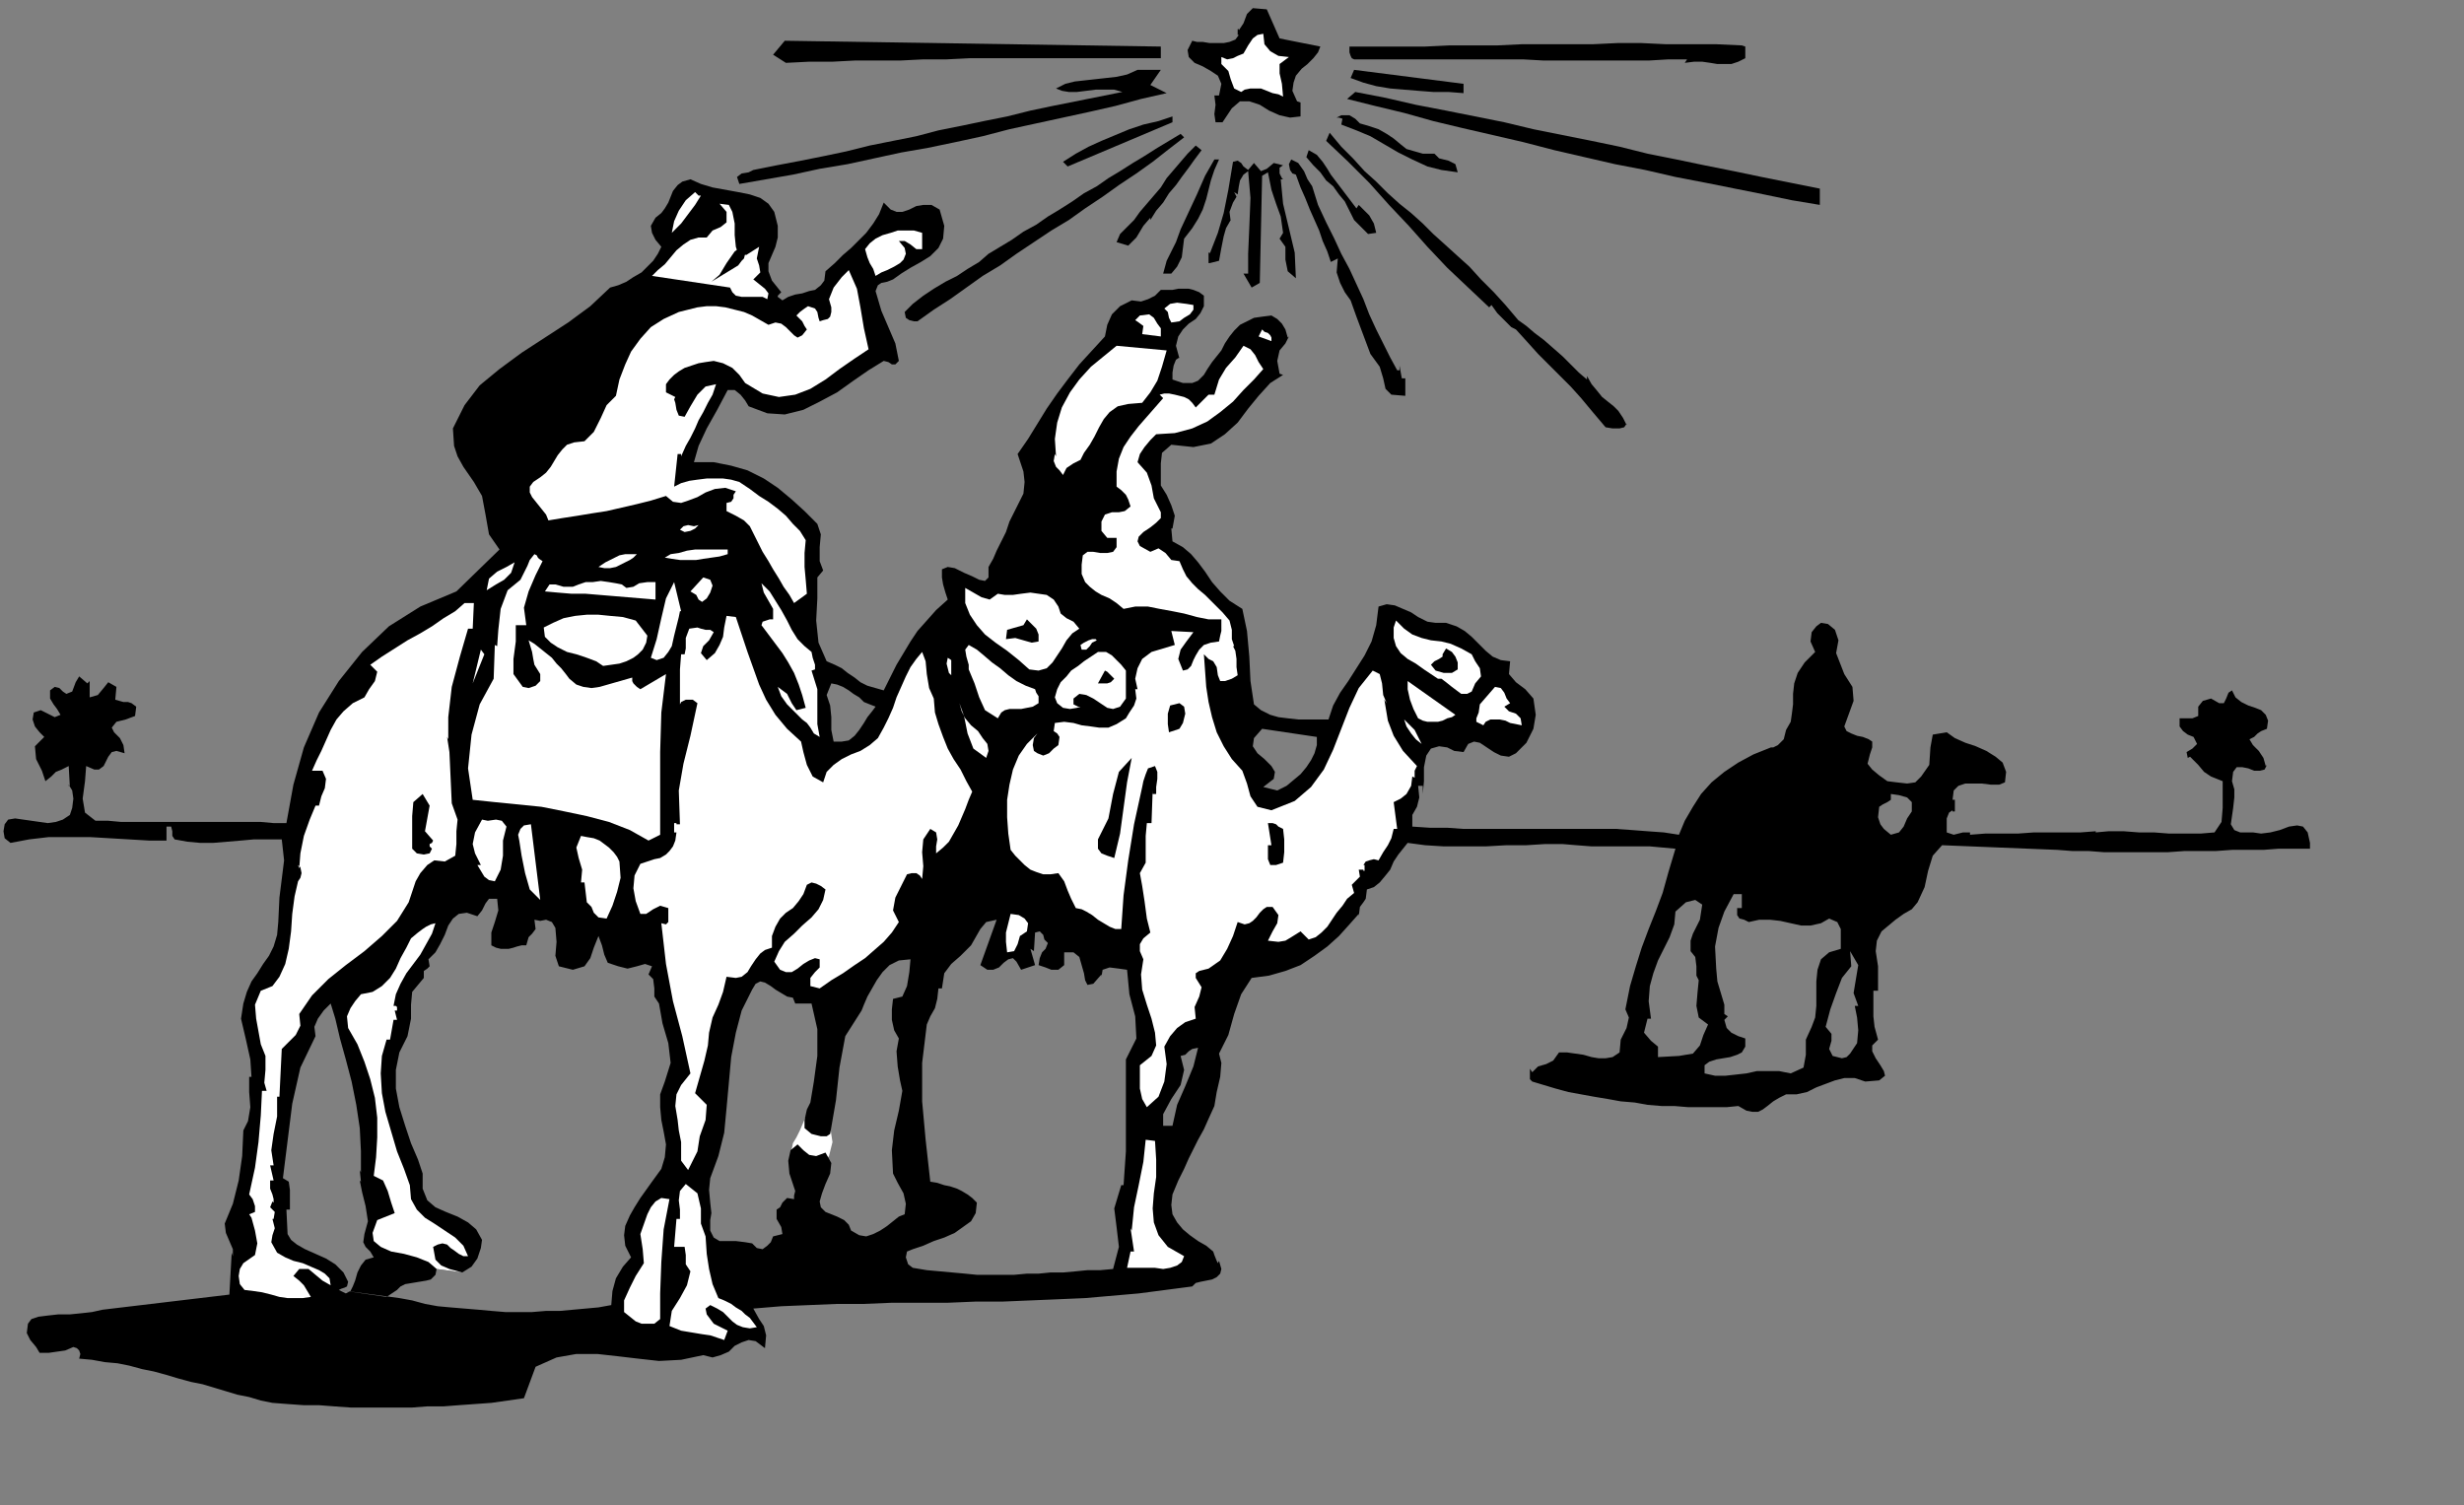 <?xml version="1.0" encoding="UTF-8" standalone="no"?>
<svg
   xmlns:dc="http://purl.org/dc/elements/1.1/"
   xmlns:cc="http://web.resource.org/cc/"
   xmlns:rdf="http://www.w3.org/1999/02/22-rdf-syntax-ns#"
   xmlns:svg="http://www.w3.org/2000/svg"
   xmlns="http://www.w3.org/2000/svg"
   xmlns:sodipodi="http://sodipodi.sourceforge.net/DTD/sodipodi-0.dtd"
   xmlns:inkscape="http://www.inkscape.org/namespaces/inkscape"
   width="50.39mm"
   height="30.78mm"
   id="svg2"
   sodipodi:version="0.32"
   inkscape:version="0.45.1"
   inkscape:output_extension="org.inkscape.output.svg.inkscape"
   sodipodi:docbase="K:\UniteAmovible\TRAVAIL_PHOTOS (D)\MICROSTOKS\STINFOTO\Adeposer"
   sodipodi:docname="les rois mages.svg">
  <rect width="100%" height="100%" fill="#808080" stroke="none"/>
  <defs
     id="defs137" />
  <sodipodi:namedview
     inkscape:window-height="579"
     inkscape:window-width="752"
     inkscape:pageshadow="2"
     inkscape:pageopacity="0.0"
     guidetolerance="10.0"
     gridtolerance="10.0"
     objecttolerance="10.0"
     borderopacity="1.0"
     bordercolor="#666666"
     pagecolor="#ffffff"
     id="base"
     inkscape:zoom="3.4658868"
     inkscape:cx="89.273621"
     inkscape:cy="54.531498"
     inkscape:window-x="22"
     inkscape:window-y="22"
     inkscape:current-layer="svg2" />
  <path
     style="fill:#ffffff;fill-rule:evenodd;fill-opacity:1;stroke:none;"
     d="  M 61.826 87.376   L 61.556 87.916   L 61.286 88.366   L 61.196 88.816   L 61.466 89.266   L 62.276 89.626   L 63.085 89.896   L 63.445 89.986   L 63.625 89.896   L 64.075 89.356   L 64.345 88.276   L 64.075 86.477   L 63.355 85.217   L 62.726 85.487   L 62.276 86.297   L 62.096 86.746  z "
     id="path4" />
  <path
     style="fill:#000000;fill-rule:evenodd;fill-opacity:1;stroke:none;"
     d="  M 145.16 76.578   L 145.16 74.688   L 144.98 73.519   L 145.07 72.709   L 145.43 71.989   L 145.97 71.539   L 146.51 71.089   L 147.139 70.639   L 147.769 70.279   L 148.219 69.739   L 148.759 68.569   L 149.029 67.31   L 149.389 66.14   L 150.109 65.33   L 159.019 65.69   L 160.189 65.78   L 161.448 65.78   L 162.618 65.87   L 163.878 65.87   L 165.138 65.87   L 166.308 65.87   L 167.568 65.87   L 168.828 65.78   L 170.088 65.78   L 171.258 65.78   L 172.518 65.69   L 173.778 65.69   L 174.947 65.69   L 176.117 65.6   L 177.377 65.6   L 178.547 65.6   L 178.547 65.15   L 178.367 64.34   L 178.007 63.89   L 177.557 63.8   L 176.927 63.89   L 176.207 64.16   L 175.487 64.34   L 174.768 64.43   L 174.138 64.34   L 173.148 64.34   L 172.698 64.16   L 172.428 63.71   L 172.518 63.08   L 172.608 62.45   L 172.698 61.64   L 172.698 61.01   L 172.518 60.381   L 172.608 59.661   L 172.878 59.301   L 173.328 59.301   L 173.778 59.391   L 174.228 59.571   L 174.678 59.571   L 175.037 59.481   L 175.217 59.121   L 175.127 59.211   L 174.947 58.581   L 174.588 58.041   L 174.138 57.591   L 173.868 57.141   L 174.228 56.961   L 174.498 56.691   L 174.768 56.511   L 175.217 56.331   L 175.307 55.701   L 175.127 55.251   L 174.768 54.891   L 174.318 54.711   L 173.778 54.531   L 173.238 54.262   L 172.788 53.902   L 172.518 53.362   L 172.248 53.542   L 172.068 53.992   L 171.888 54.352   L 171.528 54.352   L 170.898 53.992   L 170.268 54.172   L 169.908 54.621   L 169.908 55.341   L 169.458 55.521   L 169.098 55.521   L 168.828 55.521   L 168.468 55.521   L 168.468 56.151   L 168.738 56.511   L 169.098 56.781   L 169.548 56.961   L 169.818 57.501   L 169.458 57.861   L 169.008 58.131   L 169.098 58.581   L 169.278 58.491   L 169.908 59.121   L 170.358 59.661   L 170.898 60.021   L 171.798 60.381   L 171.798 61.37   L 171.798 62.45   L 171.708 63.53   L 171.168 64.34   L 170.088 64.43   L 168.918 64.43   L 167.658 64.43   L 166.488 64.34   L 165.318 64.34   L 164.148 64.25   L 162.978 64.25   L 161.988 64.34   L 161.988 64.25   L 160.819 64.34   L 159.649 64.34   L 158.479 64.34   L 157.219 64.34   L 155.959 64.43   L 154.699 64.43   L 153.439 64.43   L 152.269 64.52   L 152.269 64.34   L 151.729 64.34   L 151.369 64.43   L 151.009 64.52   L 150.469 64.34   L 150.469 63.8   L 150.469 63.26   L 150.649 62.81   L 150.919 62.63   L 150.919 62.72   L 151.099 62.72   L 151.099 61.82   L 150.919 61.82   L 151.009 61.1   L 151.369 60.741   L 151.909 60.561   L 152.539 60.561   L 153.169 60.561   L 153.889 60.651   L 154.519 60.651   L 154.969 60.471   L 155.059 59.661   L 154.789 58.941   L 154.249 58.491   L 153.529 58.041   L 152.719 57.681   L 151.909 57.411   L 151.099 57.051   L 150.469 56.601   L 149.389 56.781   L 149.209 57.771   L 149.119 59.121   L 148.489 60.021   L 148.039 60.471   L 147.409 60.561   L 146.6 60.471   L 145.88 60.381   L 146.15 61.37   L 146.78 61.46   L 147.409 61.64   L 147.769 62   L 147.769 62.72   L 147.409 63.26   L 147.139 63.89   L 146.78 64.34   L 146.15 64.52   L 145.61 64.07   L 145.34 63.71   L 145.16 63.17   L 145.25 62.36   L 145.52 62.18   L 145.88 62   L 146.15 61.82   L 146.15 61.37   L 145.88 60.381   L 145.25 59.931   L 144.71 59.481   L 144.35 59.031   L 144.53 58.311   L 144.71 57.771   L 144.71 57.321   L 144.44 57.141   L 143.99 56.961   L 143.54 56.871   L 143.09 56.691   L 142.73 56.511   L 142.55 56.151   L 143.27 54.172   L 143.18 53.092   L 142.55 52.102   L 141.92 50.482   L 142.1 49.492   L 141.83 48.682   L 141.29 48.232   L 140.75 48.142   L 140.39 48.412   L 140.03 48.862   L 139.94 49.582   L 140.3 50.392   L 139.49 51.202   L 138.95 52.012   L 138.68 52.822   L 138.59 53.632   L 138.59 54.442   L 138.5 55.161   L 138.41 55.791   L 138.05 56.421   L 137.87 57.141   L 137.42 57.591   L 137.06 57.771   L 136.88 57.771   L 135.53 58.311   L 134.36 58.941   L 133.28 59.661   L 132.291 60.471   L 131.481 61.37   L 130.851 62.36   L 130.221 63.44   L 129.771 64.52   L 128.601 64.34   L 127.341 64.25   L 126.171 64.16   L 124.911 64.07   L 123.651 64.07   L 122.391 64.07   L 121.041 64.07   L 119.781 64.07   L 118.432 64.07   L 117.172 64.07   L 115.822 64.07   L 114.472 64.07   L 113.122 64.07   L 111.862 63.98   L 110.512 63.98   L 109.162 63.89   L 109.162 62.99   L 109.522 62.36   L 109.702 61.64   L 109.612 60.741   L 109.972 60.741   L 109.972 61.37   L 110.062 60.381   L 110.062 59.301   L 110.242 58.401   L 110.602 57.861   L 111.232 57.681   L 111.862 57.771   L 112.402 58.041   L 113.122 58.131   L 113.482 57.501   L 113.932 57.321   L 114.382 57.411   L 114.922 57.771   L 115.462 58.131   L 116.002 58.401   L 116.632 58.491   L 117.172 58.221   L 117.982 57.411   L 118.522 56.331   L 118.702 55.251   L 118.522 53.992   L 117.892 53.272   L 117.172 52.732   L 116.632 52.102   L 116.722 51.112   L 116.002 51.022   L 115.372 50.752   L 114.832 50.302   L 114.292 49.762   L 113.752 49.222   L 113.212 48.772   L 112.582 48.412   L 111.772 48.142   L 110.962 48.142   L 110.332 48.053   L 109.612 47.693   L 109.072 47.333   L 108.442 47.063   L 107.812 46.793   L 107.182 46.703   L 106.552 46.883   L 106.372 48.322   L 106.012 49.582   L 105.472 50.662   L 104.843 51.652   L 104.213 52.642   L 103.583 53.542   L 103.043 54.531   L 102.683 55.611   L 101.783 56.961   L 101.783 57.591   L 101.603 58.221   L 101.333 58.761   L 100.973 59.301   L 100.523 59.841   L 99.983 60.291   L 99.443 60.741   L 98.723 61.1   L 97.643 60.831   L 98.453 60.201   L 98.543 59.661   L 98.273 59.211   L 97.733 58.671   L 97.193 58.221   L 96.833 57.681   L 96.923 57.051   L 97.553 56.331   L 101.783 56.961   L 102.683 55.611   L 101.873 55.611   L 101.153 55.611   L 100.343 55.611   L 99.533 55.521   L 98.813 55.431   L 98.183 55.251   L 97.463 54.891   L 96.923 54.442   L 96.653 52.642   L 96.563 50.752   L 96.383 48.772   L 96.023 47.063   L 95.033 46.433   L 94.313 45.713   L 93.683 44.993   L 93.143 44.183   L 92.603 43.463   L 92.063 42.833   L 91.433 42.293   L 90.624 41.843   L 90.534 40.854   L 90.624 40.854   L 90.804 39.864   L 90.534 39.054   L 90.174 38.244   L 89.724 37.524   L 89.724 36.624   L 89.724 35.814   L 89.814 35.005   L 90.534 34.375   L 92.243 34.555   L 93.593 34.285   L 94.673 33.565   L 95.663 32.665   L 96.473 31.585   L 97.283 30.595   L 98.183 29.605   L 99.173 28.975   L 98.903 28.885   L 98.723 27.896   L 98.903 27.086   L 99.353 26.546   L 99.623 26.006   L 99.533 26.096   L 99.353 25.466   L 99.083 25.016   L 98.723 24.656   L 98.273 24.386   L 97.553 24.476   L 96.923 24.566   L 96.383 24.836   L 95.843 25.106   L 95.393 25.556   L 95.033 26.006   L 94.673 26.546   L 94.403 27.086   L 94.043 27.536   L 93.683 27.986   L 93.323 28.526   L 93.053 28.975   L 92.603 29.425   L 92.153 29.605   L 91.433 29.605   L 90.624 29.335   L 90.624 28.796   L 90.714 28.256   L 90.894 27.806   L 91.163 27.626   L 91.163 27.716   L 90.894 26.726   L 91.073 26.006   L 91.433 25.466   L 91.883 25.016   L 92.423 24.656   L 92.783 24.206   L 93.053 23.666   L 93.053 22.856   L 92.693 22.586   L 92.243 22.407   L 91.883 22.317   L 91.433 22.317   L 91.073 22.317   L 90.624 22.407   L 90.174 22.407   L 89.724 22.407   L 89.274 22.856   L 88.734 23.126   L 88.194 23.306   L 87.474 23.216   L 86.574 23.666   L 85.944 24.296   L 85.584 25.106   L 85.404 26.006   L 84.414 27.086   L 83.424 28.166   L 82.524 29.335   L 81.714 30.415   L 80.904 31.585   L 80.184 32.755   L 79.464 33.925   L 78.654 35.095   L 78.834 35.634   L 79.104 36.444   L 79.194 37.254   L 79.104 38.154   L 78.744 38.874   L 78.384 39.594   L 78.024 40.314   L 77.754 41.124   L 77.394 41.843   L 77.034 42.563   L 76.765 43.193   L 76.405 43.823   L 76.405 44.633   L 76.135 44.903   L 75.685 44.813   L 75.145 44.543   L 74.515 44.273   L 73.795 43.913   L 73.255 43.823   L 72.805 44.003   L 72.805 44.633   L 72.895 45.173   L 73.075 45.803   L 73.255 46.343   L 72.355 47.153   L 71.635 47.963   L 70.915 48.772   L 70.375 49.582   L 69.835 50.482   L 69.295 51.382   L 68.845 52.282   L 68.305 53.362   L 67.675 53.182   L 67.045 53.002   L 66.505 52.732   L 66.055 52.372   L 65.515 52.012   L 65.065 51.652   L 64.525 51.382   L 63.895 51.112   L 64.255 52.822   L 64.705 52.912   L 65.155 53.092   L 65.605 53.362   L 65.965 53.632   L 66.415 53.902   L 66.775 54.262   L 67.225 54.442   L 67.675 54.621   L 67.405 54.981   L 67.045 55.431   L 66.775 55.881   L 66.415 56.421   L 66.055 56.871   L 65.605 57.231   L 65.065 57.321   L 64.435 57.321   L 64.255 56.421   L 64.255 55.431   L 64.165 54.531   L 63.895 53.722   L 64.255 52.822   L 63.895 51.112   L 63.265 49.672   L 63.085 47.963   L 63.175 46.253   L 63.175 44.633   L 63.625 44.093   L 63.355 43.373   L 63.355 42.293   L 63.445 41.304   L 63.175 40.494   L 62.186 39.504   L 61.196 38.604   L 60.116 37.704   L 59.036 36.984   L 57.776 36.354   L 56.516 35.994   L 55.166 35.724   L 53.636 35.724   L 53.996 34.465   L 54.626 33.115   L 55.436 31.675   L 56.246 30.145   L 56.786 30.145   L 57.236 30.505   L 57.596 30.955   L 57.866 31.405   L 59.306 31.945   L 60.656 32.035   L 62.096 31.675   L 63.355 31.045   L 64.705 30.325   L 65.965 29.425   L 67.135 28.616   L 68.305 27.896   L 68.665 27.986   L 68.935 28.166   L 69.205 28.166   L 69.475 27.896   L 69.205 26.546   L 68.665 25.286   L 68.125 24.026   L 67.675 22.496   L 67.855 22.047   L 68.125 21.867   L 68.575 21.777   L 69.025 21.597   L 69.655 21.147   L 70.375 20.697   L 71.185 20.247   L 71.905 19.797   L 72.535 19.167   L 72.895 18.447   L 72.985 17.457   L 72.625 16.197   L 71.995 15.838   L 71.365 15.838   L 70.825 15.928   L 70.285 16.197   L 69.745 16.377   L 69.295 16.377   L 68.845 16.197   L 68.305 15.658   L 67.945 16.557   L 67.495 17.277   L 66.955 17.997   L 66.415 18.537   L 65.785 19.167   L 65.155 19.707   L 64.525 20.337   L 63.805 20.967   L 63.715 21.687   L 63.445 22.047   L 62.995 22.407   L 62.546 22.496   L 62.006 22.676   L 61.466 22.766   L 60.926 22.946   L 60.476 23.216   L 60.116 22.946   L 60.116 22.856   L 60.206 22.766   L 60.296 22.676   L 60.386 22.586   L 59.666 21.687   L 59.396 20.967   L 59.396 20.337   L 59.666 19.707   L 59.936 19.077   L 60.116 18.357   L 60.116 17.457   L 59.846 16.377   L 59.396 15.748   L 58.766 15.298   L 57.956 15.028   L 57.056 14.848   L 56.066 14.668   L 55.076 14.488   L 54.176 14.218   L 53.366 13.858   L 52.736 14.038   L 52.376 14.308   L 52.016 14.758   L 51.836 15.208   L 51.656 15.658   L 51.386 16.107   L 51.116 16.467   L 50.666 16.827   L 50.306 17.457   L 50.396 17.997   L 50.666 18.537   L 51.116 19.077   L 50.846 19.617   L 50.486 20.157   L 50.036 20.607   L 49.586 21.057   L 48.957 21.417   L 48.417 21.777   L 47.787 22.047   L 47.157 22.227   L 45.627 23.666   L 43.917 24.926   L 42.117 26.096   L 40.317 27.266   L 38.607 28.526   L 37.077 29.785   L 35.907 31.315   L 35.007 33.115   L 35.097 34.465   L 35.367 35.275   L 35.817 36.084   L 36.627 37.254   L 37.257 38.334   L 37.527 39.774   L 37.797 41.304   L 38.607 42.473   L 35.277 45.713   L 32.488 46.883   L 30.058 48.412   L 27.988 50.392   L 26.188 52.642   L 24.658 55.071   L 23.488 57.771   L 22.678 60.651   L 22.138 63.62   L 21.148 63.62   L 20.159 63.53   L 19.169 63.53   L 18.269 63.53   L 17.369 63.53   L 16.469 63.53   L 15.569 63.53   L 14.759 63.53   L 13.859 63.53   L 12.959 63.53   L 12.059 63.53   L 11.159 63.53   L 10.259 63.53   L 9.359 63.53   L 8.369 63.44   L 7.379 63.44   L 6.57 62.81   L 6.39 61.73   L 6.57 60.381   L 6.66 59.211   L 7.289 59.481   L 7.649 59.481   L 8.009 59.211   L 8.189 58.851   L 8.369 58.491   L 8.639 58.131   L 8.999 58.041   L 9.629 58.221   L 9.539 57.591   L 9.269 57.051   L 8.819 56.601   L 8.639 56.241   L 8.999 55.791   L 9.719 55.611   L 10.439 55.341   L 10.529 54.621   L 10.169 54.352   L 9.899 54.262   L 9.539 54.262   L 8.909 54.082   L 8.999 53.092   L 8.369 52.732   L 8.009 53.182   L 7.559 53.722   L 6.93 53.902   L 6.93 52.642   L 6.75 52.822   L 6.12 52.282   L 5.85 52.732   L 5.58 53.452   L 5.13 53.632   L 4.86 53.452   L 4.59 53.182   L 4.23 53.092   L 3.87 53.362   L 3.87 53.992   L 4.14 54.442   L 4.41 54.801   L 4.68 55.251   L 4.23 55.431   L 3.69 55.161   L 3.15 54.891   L 2.61 55.071   L 2.52 55.611   L 2.7 56.151   L 3.06 56.601   L 3.42 56.961   L 2.7 57.681   L 2.79 58.671   L 3.24 59.571   L 3.51 60.381   L 3.96 60.021   L 4.32 59.661   L 4.77 59.481   L 5.31 59.211   L 5.4 60.831   L 5.4 60.831   L 5.4 60.741   L 5.31 60.741   L 5.31 60.651   L 5.58 61.1   L 5.67 61.73   L 5.58 62.45   L 5.4 62.99   L 4.86 63.35   L 4.32 63.53   L 3.69 63.62   L 3.06 63.53   L 2.43 63.44   L 1.8 63.35   L 1.17 63.26   L 0.63 63.35   L 0.36 63.71   L 0.27 64.25   L 0.36 64.79   L 0.81 65.15   L 2.25 64.88   L 3.78 64.7   L 5.31 64.7   L 6.93 64.7   L 8.459 64.79   L 9.989 64.88   L 11.519 64.97   L 12.869 64.97   L 12.869 63.89   L 13.229 63.89   L 13.319 64.25   L 13.319 64.61   L 13.499 64.88   L 14.489 65.06   L 15.479 65.15   L 16.469 65.15   L 17.549 65.06   L 18.629 64.97   L 19.619 64.88   L 20.699 64.88   L 21.778 64.88   L 21.958 66.5   L 21.778 67.939   L 21.598 69.379   L 21.508 71.269   L 21.418 72.259   L 21.148 73.159   L 20.789 73.878   L 20.339 74.508   L 19.889 75.228   L 19.439 75.858   L 19.079 76.668   L 18.809 77.568   L 18.629 78.738   L 18.989 80.267   L 19.349 81.887   L 19.439 83.237   L 19.259 83.237   L 19.259 84.407   L 19.349 85.577   L 19.169 86.656   L 18.809 87.376   L 18.719 89.356   L 18.449 91.246   L 17.999 93.045   L 17.369 94.575   L 17.459 95.295   L 17.729 95.925   L 17.999 96.555   L 17.999 97.095   L 17.909 96.825   L 17.729 100.064   L 7.919 101.234   L 7.109 101.414   L 6.3 101.504   L 5.4 101.594   L 4.5 101.594   L 3.69 101.684   L 2.97 101.774   L 2.43 101.954   L 2.16 102.314   L 2.07 103.034   L 2.34 103.574   L 2.79 104.114   L 3.06 104.564   L 3.78 104.564   L 4.41 104.474   L 5.04 104.384   L 5.67 104.114   L 5.94 104.204   L 6.12 104.384   L 6.21 104.654   L 6.12 105.014   L 7.109 105.104   L 8.099 105.284   L 9.089 105.374   L 9.989 105.554   L 10.979 105.823   L 11.879 106.003   L 12.869 106.273   L 13.769 106.543   L 14.759 106.813   L 15.659 106.993   L 16.559 107.263   L 17.459 107.533   L 18.359 107.803   L 19.259 107.983   L 20.159 108.253   L 21.058 108.433   L 22.228 108.523   L 23.488 108.613   L 24.658 108.613   L 25.828 108.703   L 27.088 108.793   L 28.258 108.793   L 29.428 108.793   L 30.688 108.793   L 31.858 108.793   L 33.028 108.703   L 34.288 108.703   L 35.457 108.613   L 36.717 108.523   L 37.977 108.433   L 39.237 108.253   L 40.497 108.073   L 41.397 105.644   L 47.247 100.874   L 46.257 101.054   L 45.267 101.144   L 44.277 101.234   L 43.287 101.324   L 42.207 101.324   L 41.127 101.414   L 40.137 101.414   L 39.057 101.414   L 37.977 101.324   L 36.987 101.234   L 35.907 101.144   L 34.828 101.054   L 33.838 100.964   L 32.848 100.784   L 31.858 100.514   L 30.868 100.334   L 26.188 99.704   L 26.368 99.614   L 26.638 99.524   L 26.818 99.434   L 26.908 99.075   L 26.548 98.355   L 25.918 97.725   L 25.198 97.275   L 24.388 96.915   L 23.578 96.555   L 22.948 96.195   L 22.498 95.835   L 22.228 95.385   L 22.138 93.495   L 22.408 93.495   L 22.408 92.776   L 22.408 91.966   L 22.318 91.336   L 21.868 91.066   L 22.228 88.186   L 22.588 85.307   L 23.218 82.517   L 24.388 80.088   L 24.298 79.368   L 24.568 78.738   L 25.018 78.108   L 25.558 77.568   L 25.918 78.738   L 26.278 80.267   L 26.728 81.887   L 27.178 83.597   L 27.538 85.397   L 27.808 87.196   L 27.898 88.996   L 27.898 90.616   L 27.808 90.436   L 27.898 91.336   L 27.808 91.246   L 27.988 92.146   L 28.258 93.225   L 28.438 94.395   L 28.168 95.385   L 28.078 96.015   L 28.258 96.375   L 28.618 96.735   L 28.888 97.185   L 28.258 97.365   L 27.898 97.815   L 27.628 98.355   L 27.448 98.985   L 27.268 99.434   L 27.088 99.794   L 26.728 99.974   L 26.188 99.704   L 29.878 100.244   L 30.688 99.704   L 30.958 99.434   L 31.318 99.255   L 31.858 99.165   L 32.398 99.075   L 32.938 98.985   L 33.298 98.895   L 33.658 98.535   L 33.748 98.085   L 33.748 98.085   L 35.727 98.355   L 36.447 97.905   L 36.897 97.275   L 37.167 96.465   L 37.257 95.835   L 36.807 95.025   L 36.177 94.485   L 35.367 94.035   L 34.468 93.675   L 33.658 93.315   L 33.028 92.776   L 32.668 91.876   L 32.668 90.706   L 32.308 89.626   L 31.768 88.366   L 31.318 87.016   L 30.868 85.577   L 30.598 84.137   L 30.598 82.697   L 30.868 81.347   L 31.498 80.088   L 31.768 78.738   L 31.768 77.658   L 31.858 76.668   L 32.758 75.588   L 32.758 75.048   L 33.028 74.868   L 33.208 74.688   L 33.118 74.148   L 33.658 73.609   L 34.018 72.979   L 34.378 72.259   L 34.648 71.539   L 35.007 70.999   L 35.457 70.639   L 36.087 70.549   L 36.897 70.819   L 37.257 70.369   L 37.527 69.829   L 37.797 69.469   L 38.427 69.469   L 38.517 70.369   L 38.247 71.269   L 37.977 72.079   L 37.977 73.069   L 38.337 73.249   L 38.697 73.339   L 39.057 73.339   L 39.327 73.339   L 39.687 73.249   L 39.957 73.159   L 40.317 73.069   L 40.677 73.069   L 40.857 72.439   L 41.127 72.169   L 41.397 71.809   L 41.307 71.089   L 41.757 71.179   L 42.207 71.089   L 42.657 71.269   L 42.927 71.719   L 43.017 72.799   L 42.927 73.878   L 43.197 74.688   L 44.277 74.958   L 45.177 74.688   L 45.627 74.058   L 45.897 73.249   L 46.257 72.349   L 46.527 73.069   L 46.707 73.788   L 46.977 74.418   L 47.787 74.688   L 48.507 74.868   L 49.226 74.688   L 49.856 74.508   L 50.396 74.688   L 50.126 75.318   L 50.486 75.678   L 50.576 76.398   L 50.576 77.028   L 50.936 77.568   L 51.206 79.098   L 51.656 80.627   L 51.836 82.157   L 51.386 83.597   L 51.026 84.587   L 51.026 85.577   L 51.116 86.567   L 51.296 87.466   L 51.476 88.456   L 51.386 89.446   L 51.116 90.346   L 50.396 91.336   L 49.946 91.966   L 49.496 92.596   L 49.046 93.315   L 48.687 93.945   L 48.327 94.755   L 48.237 95.475   L 48.327 96.285   L 48.777 97.185   L 48.147 97.905   L 47.607 98.805   L 47.337 99.794   L 47.247 100.874   L 41.397 105.644   L 43.017 104.924   L 44.547 104.654   L 46.167 104.654   L 47.787 104.834   L 49.316 105.014   L 50.936 105.194   L 52.646 105.104   L 54.356 104.744   L 55.076 104.924   L 55.706 104.744   L 56.336 104.474   L 56.786 104.024   L 57.326 103.754   L 57.866 103.574   L 58.406 103.664   L 59.126 104.204   L 59.216 103.214   L 59.036 102.494   L 58.676 101.954   L 58.226 101.144   L 70.555 97.995   L 70.195 97.725   L 70.015 97.185   L 70.105 96.735   L 70.555 96.555   L 71.365 96.285   L 72.175 95.925   L 72.985 95.655   L 73.795 95.295   L 74.425 94.845   L 75.055 94.395   L 75.415 93.765   L 75.505 92.956   L 75.145 92.596   L 74.785 92.326   L 74.335 92.056   L 73.975 91.876   L 73.435 91.696   L 72.985 91.606   L 72.445 91.426   L 71.905 91.336   L 69.025 90.706   L 69.385 91.426   L 69.835 92.236   L 70.015 93.045   L 69.925 93.855   L 69.475 94.035   L 69.025 94.395   L 68.575 94.755   L 68.035 95.115   L 67.495 95.385   L 66.955 95.565   L 66.415 95.475   L 65.785 95.115   L 65.605 94.665   L 65.245 94.305   L 64.705 94.035   L 64.255 93.855   L 63.805 93.675   L 63.445 93.315   L 63.355 92.866   L 63.535 92.236   L 63.805 91.516   L 64.165 90.706   L 64.255 89.896   L 63.805 89.086   L 63.085 89.356   L 62.546 89.266   L 62.096 88.906   L 61.646 88.456   L 61.106 88.906   L 60.926 89.716   L 61.016 90.706   L 61.286 91.516   L 61.376 91.786   L 61.466 92.056   L 61.376 92.416   L 61.376 92.686   L 60.836 92.596   L 60.476 92.956   L 60.296 93.315   L 60.026 93.495   L 60.026 94.215   L 60.386 94.845   L 60.476 95.385   L 59.756 95.565   L 59.576 96.015   L 59.306 96.285   L 58.946 96.555   L 58.496 96.465   L 58.136 96.105   L 57.596 96.015   L 56.876 95.925   L 56.246 95.925   L 55.616 95.925   L 55.166 95.655   L 54.896 95.115   L 54.896 94.305   L 54.986 93.765   L 54.896 92.956   L 54.806 91.966   L 54.896 91.066   L 55.526 89.356   L 55.976 87.556   L 56.156 85.667   L 56.336 83.687   L 56.516 81.707   L 56.876 79.818   L 57.326 78.108   L 58.136 76.488   L 58.406 76.038   L 58.766 75.858   L 59.126 75.948   L 59.576 76.218   L 59.936 76.488   L 60.386 76.758   L 60.836 77.028   L 61.286 77.118   L 61.466 77.568   L 61.826 77.568   L 62.276 77.568   L 62.726 77.568   L 63.175 79.548   L 63.175 81.617   L 62.906 83.597   L 62.636 85.217   L 62.366 85.757   L 62.186 86.567   L 62.186 87.196   L 62.726 87.646   L 63.085 87.736   L 63.445 87.826   L 63.895 87.826   L 64.165 87.646   L 64.615 85.037   L 64.885 82.517   L 65.335 80.088   L 66.595 78.108   L 66.775 77.658   L 67.045 77.028   L 67.405 76.398   L 67.765 75.768   L 68.215 75.138   L 68.755 74.598   L 69.475 74.238   L 70.375 74.148   L 70.285 75.138   L 70.105 76.218   L 69.745 77.028   L 69.025 77.208   L 68.935 78.018   L 68.935 78.828   L 69.115 79.638   L 69.475 80.267   L 69.295 81.257   L 69.385 82.427   L 69.565 83.507   L 69.745 84.317   L 69.475 85.847   L 69.115 87.376   L 68.935 88.906   L 69.025 90.706   L 71.905 91.336   L 71.545 88.096   L 71.275 85.127   L 71.275 82.157   L 71.635 79.188   L 71.905 78.558   L 72.265 77.928   L 72.445 77.208   L 72.535 76.398   L 72.805 76.398   L 72.985 75.228   L 73.525 74.508   L 74.245 73.878   L 75.055 73.069   L 75.415 72.439   L 75.775 71.809   L 76.225 71.269   L 77.034 71.089   L 75.775 74.598   L 76.315 74.958   L 76.765 74.958   L 77.214 74.778   L 77.574 74.418   L 77.934 74.148   L 78.294 74.058   L 78.564 74.328   L 78.924 74.958   L 80.004 74.598   L 79.644 73.339   L 79.914 73.519   L 80.004 72.079   L 80.364 71.989   L 80.634 72.259   L 80.724 72.619   L 80.994 72.889   L 80.814 73.339   L 80.544 73.609   L 80.364 74.058   L 80.274 74.598   L 80.814 74.778   L 81.264 74.958   L 81.804 74.958   L 82.254 74.598   L 82.254 73.609   L 82.974 73.609   L 83.424 73.968   L 83.604 74.598   L 83.784 75.228   L 83.874 75.768   L 84.054 76.128   L 84.504 76.038   L 85.134 75.318   L 85.134 75.498   L 85.224 74.958   L 85.764 74.778   L 86.484 74.868   L 87.114 74.958   L 87.294 76.848   L 87.744 78.558   L 87.834 80.267   L 87.024 81.887   L 87.024 84.677   L 87.024 86.836   L 87.024 88.996   L 86.844 91.606   L 86.664 91.606   L 86.124 93.405   L 86.304 94.845   L 86.484 96.375   L 86.034 98.085   L 85.044 98.175   L 84.054 98.175   L 83.154 98.265   L 82.164 98.355   L 81.174 98.355   L 80.274 98.445   L 79.374 98.445   L 78.384 98.535   L 77.484 98.535   L 76.495 98.535   L 75.505 98.535   L 74.605 98.445   L 73.615 98.355   L 72.625 98.265   L 71.635 98.175   L 70.555 97.995   L 58.226 101.144   L 60.386 100.964   L 62.546 100.874   L 64.705 100.784   L 66.775 100.784   L 68.935 100.694   L 71.095 100.694   L 73.255 100.694   L 75.415 100.604   L 77.484 100.604   L 79.644 100.514   L 81.804 100.424   L 83.874 100.334   L 85.944 100.154   L 88.014 99.974   L 90.084 99.704   L 92.153 99.434   L 92.423 99.165   L 92.783 99.075   L 93.233 98.985   L 93.683 98.895   L 94.043 98.715   L 94.313 98.445   L 94.403 98.085   L 94.223 97.455   L 94.133 97.635   L 94.043 97.455   L 93.863 97.005   L 93.773 96.735   L 93.233 96.285   L 92.603 95.925   L 91.973 95.475   L 91.433 95.025   L 90.983 94.485   L 90.624 93.855   L 90.534 93.135   L 90.624 92.326   L 91.073 91.246   L 91.523 90.346   L 91.883 89.536   L 92.243 88.816   L 92.603 88.096   L 93.053 87.286   L 93.413 86.477   L 93.863 85.487   L 90.624 87.016   L 89.904 87.016   L 89.904 86.117   L 90.534 84.947   L 91.253 83.867   L 91.523 82.697   L 91.253 81.617   L 91.613 81.527   L 91.883 81.257   L 92.153 81.077   L 92.603 80.987   L 92.243 82.427   L 91.613 83.957   L 90.983 85.397   L 90.624 87.016   L 93.863 85.487   L 94.043 84.407   L 94.313 83.237   L 94.403 82.157   L 94.223 81.437   L 94.943 79.998   L 95.393 78.378   L 95.933 76.848   L 96.743 75.588   L 98.093 75.408   L 99.353 75.048   L 100.523 74.598   L 101.603 73.878   L 102.593 73.159   L 103.493 72.349   L 104.303 71.449   L 105.022 70.639   L 105.022 70.819   L 105.112 70.099   L 105.382 69.739   L 105.562 69.469   L 105.652 68.749   L 106.192 68.569   L 106.642 68.209   L 107.092 67.669   L 107.452 67.22   L 107.722 66.59   L 108.082 66.05   L 108.442 65.6   L 108.802 65.15   L 110.152 65.33   L 111.592 65.42   L 113.212 65.42   L 114.832 65.42   L 116.452 65.33   L 117.982 65.33   L 119.421 65.24   L 120.771 65.24   L 121.851 65.33   L 123.021 65.42   L 124.101 65.42   L 125.271 65.42   L 126.351 65.42   L 127.521 65.42   L 128.511 65.51   L 129.501 65.6   L 128.961 67.399   L 128.511 69.019   L 127.971 70.459   L 127.431 71.809   L 126.891 73.249   L 126.441 74.688   L 125.991 76.218   L 125.631 78.018   L 125.901 78.648   L 125.721 79.458   L 125.271 80.357   L 125.181 81.347   L 124.641 81.707   L 124.101 81.797   L 123.561 81.797   L 123.021 81.707   L 122.391 81.527   L 121.761 81.437   L 121.131 81.347   L 120.501 81.347   L 120.051 81.977   L 119.511 82.247   L 118.882 82.427   L 118.432 82.877   L 118.252 82.607   L 118.252 82.877   L 118.252 83.237   L 118.252 83.417   L 118.432 83.597   L 119.331 83.867   L 120.231 84.137   L 121.221 84.407   L 122.211 84.587   L 123.201 84.767   L 124.281 84.947   L 125.271 85.127   L 126.351 85.217   L 127.341 85.397   L 128.421 85.487   L 129.411 85.487   L 130.491 85.577   L 131.481 85.577   L 132.471 85.577   L 133.46 85.577   L 134.36 85.487   L 134.99 85.847   L 135.44 85.937   L 135.89 85.937   L 136.25 85.757   L 136.61 85.487   L 137.06 85.127   L 137.51 84.857   L 138.05 84.587   L 138.86 84.587   L 139.67 84.407   L 140.39 84.047   L 141.11 83.777   L 141.83 83.507   L 142.55 83.327   L 143.36 83.327   L 144.17 83.597   L 145.25 83.507   L 145.7 83.147   L 145.61 82.787   L 145.34 82.337   L 144.98 81.797   L 144.71 81.257   L 144.71 80.807   L 145.16 80.357   L 143 81.437   L 142.73 81.707   L 142.37 81.797   L 142.01 81.707   L 141.65 81.617   L 141.38 81.077   L 141.56 80.447   L 141.56 79.908   L 141.11 79.368   L 140.03 79.368   L 139.58 80.357   L 139.58 81.527   L 139.4 82.517   L 138.41 82.967   L 137.51 82.787   L 136.7 82.787   L 135.8 82.787   L 134.99 82.967   L 134.18 83.057   L 133.37 83.147   L 132.561 83.147   L 131.751 82.967   L 131.751 82.337   L 129.771 81.617   L 128.151 81.707   L 128.151 80.897   L 127.611 80.447   L 127.071 79.818   L 127.341 78.738   L 127.611 78.738   L 127.431 77.388   L 127.521 76.218   L 127.791 75.228   L 128.151 74.238   L 128.601 73.339   L 129.051 72.439   L 129.411 71.449   L 129.501 70.459   L 130.311 69.739   L 131.031 69.559   L 131.571 69.919   L 131.391 71.089   L 131.121 71.629   L 130.851 72.169   L 130.671 72.709   L 130.671 73.519   L 131.031 73.968   L 131.121 74.688   L 131.121 75.408   L 131.301 75.768   L 131.211 76.668   L 131.121 77.748   L 131.301 78.648   L 132.021 79.188   L 131.661 79.998   L 131.391 80.807   L 130.851 81.437   L 129.771 81.617   L 131.751 82.337   L 132.111 82.067   L 132.651 81.887   L 133.19 81.797   L 133.73 81.707   L 134.27 81.527   L 134.63 81.347   L 134.9 80.897   L 134.9 80.267   L 134.36 80.088   L 133.82 79.818   L 133.46 79.458   L 133.28 78.828   L 133.55 78.558   L 133.28 78.378   L 133.28 77.658   L 133.011 76.758   L 132.741 75.858   L 132.651 74.868   L 132.561 73.159   L 132.831 71.719   L 133.28 70.459   L 134 69.109   L 134.63 69.109   L 134.63 70.369   L 134.63 70.189   L 134.27 70.189   L 134.27 70.729   L 134.45 70.999   L 134.81 71.089   L 135.17 71.269   L 135.98 71.089   L 136.79 71.089   L 137.6 71.179   L 138.41 71.359   L 139.22 71.539   L 139.94 71.539   L 140.75 71.359   L 141.38 70.999   L 142.01 71.269   L 142.28 71.809   L 142.28 72.529   L 142.28 73.339   L 141.38 73.609   L 140.75 74.148   L 140.48 74.958   L 140.39 75.858   L 140.39 76.848   L 140.39 77.748   L 140.3 78.648   L 140.03 79.368   L 141.11 79.368   L 141.47 78.018   L 141.92 76.758   L 142.37 75.588   L 143.09 74.688   L 143 73.519   L 143.63 74.598   L 143.45 75.678   L 143.27 76.758   L 143.63 77.748   L 143.36 77.748   L 143.54 78.648   L 143.63 79.638   L 143.54 80.627   L 143 81.437   L 145.16 80.357   L 144.89 79.368   L 144.8 78.558   L 144.8 77.748   L 144.8 76.578  z "
     id="path6" />
  <path
     style="fill:#000000;fill-rule:evenodd;fill-opacity:1;stroke:none;"
     d="  M 102.053 3.599   L 101.873 4.049   L 101.513 4.499   L 101.063 4.949   L 100.613 5.309   L 100.163 5.849   L 99.983 6.389   L 99.893 7.019   L 100.253 7.829   L 100.523 7.919   L 100.523 8.279   L 100.523 8.639   L 100.523 8.999   L 99.713 9.089   L 98.903 8.909   L 98.093 8.549   L 97.373 8.099   L 96.563 7.829   L 95.843 7.829   L 95.213 8.369   L 94.493 9.449   L 93.953 9.449   L 93.863 8.819   L 93.953 8.099   L 93.863 7.379   L 94.223 7.379   L 94.403 6.479   L 94.133 5.849   L 93.593 5.489   L 92.963 5.129   L 92.333 4.859   L 91.883 4.409   L 91.793 3.869   L 92.153 3.15   L 92.513 3.239   L 92.963 3.239   L 93.503 3.329   L 94.043 3.329   L 94.583 3.329   L 95.033 3.239   L 95.483 3.06   L 95.753 2.7   L 95.663 2.7   L 95.663 2.25   L 95.753 2.25   L 95.753 2.34   L 96.113 1.8   L 96.383 1.08   L 96.833 0.63   L 97.913 0.72   L 98.903 2.97  z "
     id="path8" />
  <path
     style="fill:#ffffff;fill-rule:evenodd;fill-opacity:1;stroke:none;"
     d="  M 98.903 4.949   L 98.903 5.669   L 99.083 6.479   L 99.173 7.469   L 98.813 7.289   L 98.363 7.199   L 97.913 7.019   L 97.463 6.839   L 97.013 6.839   L 96.653 6.839   L 96.203 6.929   L 95.933 7.109   L 95.393 6.839   L 95.123 6.119   L 94.943 5.489   L 94.403 4.949   L 94.403 4.409   L 94.853 4.589   L 95.303 4.499   L 95.663 4.319   L 96.113 4.139   L 96.473 3.509   L 96.833 2.97   L 97.193 2.7   L 97.643 2.61   L 97.733 3.419   L 98.183 3.959   L 98.813 4.319   L 99.623 4.409  z "
     id="path10" />
  <path
     style="fill:#000000;fill-rule:evenodd;fill-opacity:1;stroke:none;"
     d="  M 87.834 4.499   L 85.854 4.499   L 84.054 4.499   L 82.164 4.499   L 80.364 4.499   L 78.564 4.499   L 76.765 4.499   L 74.965 4.499   L 73.165 4.589   L 71.365 4.589   L 69.565 4.679   L 67.855 4.679   L 66.055 4.679   L 64.345 4.769   L 62.546 4.769   L 60.746 4.859   L 59.756 4.229   L 60.656 3.15   L 89.724 3.599   L 89.724 4.499  z "
     id="path12" />
  <path
     style="fill:#000000;fill-rule:evenodd;fill-opacity:1;stroke:none;"
     d="  M 134.36 4.769   L 133.82 4.949   L 133.28 4.949   L 132.741 4.949   L 132.201 4.859   L 131.571 4.769   L 130.941 4.769   L 130.221 4.859   L 130.401 4.589   L 128.961 4.589   L 127.431 4.679   L 125.811 4.679   L 124.281 4.679   L 122.661 4.679   L 121.041 4.679   L 119.331 4.679   L 117.712 4.589   L 116.002 4.589   L 114.382 4.589   L 112.672 4.589   L 111.052 4.589   L 109.432 4.589   L 107.812 4.589   L 106.192 4.589   L 104.663 4.589   L 104.483 4.499   L 104.393 4.319   L 104.303 4.049   L 104.303 3.599   L 106.282 3.599   L 108.172 3.599   L 110.152 3.599   L 112.042 3.509   L 113.842 3.509   L 115.732 3.509   L 117.622 3.419   L 119.421 3.419   L 121.311 3.419   L 123.111 3.419   L 125.001 3.329   L 126.891 3.329   L 128.781 3.419   L 130.671 3.419   L 132.651 3.419   L 134.63 3.509   L 134.9 3.599   L 134.9 3.869   L 134.9 4.229   L 134.9 4.499  z "
     id="path14" />
  <path
     style="fill:#000000;fill-rule:evenodd;fill-opacity:1;stroke:none;"
     d="  M 90.174 7.199   L 88.194 7.649   L 86.214 8.189   L 84.234 8.639   L 82.164 9.089   L 80.094 9.539   L 78.024 9.988   L 75.955 10.528   L 73.885 10.978   L 71.725 11.428   L 69.655 11.788   L 67.585 12.238   L 65.515 12.688   L 63.355 13.048   L 61.286 13.498   L 59.216 13.858   L 57.146 14.218   L 56.966 13.678   L 57.326 13.408   L 57.866 13.318   L 58.226 13.138   L 60.026 12.778   L 61.916 12.418   L 63.715 12.058   L 65.425 11.698   L 67.225 11.248   L 69.025 10.888   L 70.825 10.528   L 72.535 10.078   L 74.335 9.718   L 76.045 9.359   L 77.844 8.999   L 79.644 8.549   L 81.354 8.189   L 83.154 7.829   L 84.954 7.469   L 86.754 7.109   L 86.124 6.929   L 85.404 6.929   L 84.684 6.929   L 83.964 7.019   L 83.244 7.109   L 82.614 7.109   L 82.074 7.019   L 81.624 6.839   L 82.344 6.479   L 83.064 6.299   L 83.874 6.209   L 84.684 6.119   L 85.494 6.029   L 86.304 5.939   L 87.114 5.759   L 87.924 5.399   L 89.724 5.399   L 88.914 6.569  z "
     id="path16" />
  <path
     style="fill:#000000;fill-rule:evenodd;fill-opacity:1;stroke:none;"
     d="  M 111.952 7.109   L 110.782 7.109   L 109.612 7.019   L 108.532 6.929   L 107.452 6.839   L 106.372 6.659   L 105.382 6.389   L 104.393 6.029   L 104.663 5.399   L 113.122 6.479   L 113.122 7.199  z "
     id="path18" />
  <path
     style="fill:#000000;fill-rule:evenodd;fill-opacity:1;stroke:none;"
     d="  M 140.66 15.838   L 138.5 15.478   L 136.34 15.028   L 134.09 14.578   L 131.841 14.128   L 129.501 13.678   L 127.161 13.138   L 124.821 12.688   L 122.481 12.148   L 120.141 11.608   L 117.712 10.978   L 115.372 10.438   L 113.032 9.898   L 110.782 9.359   L 108.532 8.729   L 106.282 8.189   L 104.123 7.649   L 104.753 7.109   L 107.092 7.559   L 109.432 8.099   L 111.772 8.549   L 114.022 8.999   L 116.272 9.449   L 118.522 9.988   L 120.771 10.438   L 123.021 10.888   L 125.181 11.338   L 127.341 11.878   L 129.591 12.328   L 131.751 12.778   L 134 13.228   L 136.16 13.678   L 138.41 14.128   L 140.66 14.578  z "
     id="path20" />
  <path
     style="fill:#000000;fill-rule:evenodd;fill-opacity:1;stroke:none;"
     d="  M 82.524 12.868   L 82.164 12.508   L 83.154 11.878   L 84.144 11.338   L 85.134 10.888   L 86.214 10.438   L 87.294 9.988   L 88.374 9.628   L 89.544 9.359   L 90.624 8.999   L 90.624 9.449  z "
     id="path22" />
  <path
     style="fill:#000000;fill-rule:evenodd;fill-opacity:1;stroke:none;"
     d="  M 106.552 9.988   L 107.182 10.348   L 107.722 10.708   L 108.262 11.158   L 108.712 11.518   L 109.342 11.698   L 109.972 11.878   L 110.872 11.878   L 111.232 12.238   L 111.952 12.418   L 112.492 12.688   L 112.672 13.318   L 111.412 13.138   L 110.332 12.868   L 109.162 12.328   L 108.082 11.788   L 107.002 11.158   L 105.922 10.528   L 104.843 10.078   L 103.673 9.628   L 103.763 9.179   L 103.493 9.089   L 103.313 9.089   L 103.673 8.909   L 104.303 8.909   L 104.753 9.179   L 105.112 9.539   L 105.742 9.718  z "
     id="path24" />
  <path
     style="fill:#000000;fill-rule:evenodd;fill-opacity:1;stroke:none;"
     d="  M 117.982 25.196   L 118.612 25.736   L 119.331 26.276   L 120.051 26.906   L 120.771 27.536   L 121.401 28.166   L 122.031 28.796   L 122.661 29.335   L 122.661 29.065   L 123.021 29.695   L 123.471 30.235   L 123.831 30.685   L 124.281 31.045   L 124.731 31.405   L 125.091 31.765   L 125.451 32.305   L 125.721 32.845   L 125.721 32.755   L 125.541 33.025   L 125.181 33.115   L 124.641 33.115   L 124.101 33.025   L 123.111 31.855   L 122.211 30.775   L 121.401 29.875   L 120.501 28.975   L 119.691 28.166   L 118.882 27.356   L 118.072 26.456   L 117.172 25.466   L 116.812 25.286   L 116.272 24.746   L 115.732 24.206   L 115.282 23.576   L 115.102 23.756   L 113.482 22.227   L 111.862 20.697   L 110.332 19.077   L 108.892 17.457   L 107.362 15.838   L 105.832 14.128   L 104.213 12.508   L 102.503 10.888   L 102.773 10.258   L 103.673 11.338   L 104.573 12.238   L 105.472 13.228   L 106.372 14.038   L 107.272 14.938   L 108.172 15.748   L 109.072 16.467   L 109.972 17.277   L 110.782 18.087   L 111.682 18.897   L 112.672 19.797   L 113.572 20.607   L 114.472 21.597   L 115.462 22.586   L 116.362 23.576   L 117.352 24.746  z "
     id="path26" />
  <path
     style="fill:#000000;fill-rule:evenodd;fill-opacity:1;stroke:none;"
     d="  M 90.354 11.518   L 89.094 12.508   L 87.834 13.408   L 86.484 14.308   L 85.224 15.208   L 83.874 16.107   L 82.614 17.007   L 81.264 17.817   L 79.914 18.717   L 78.564 19.617   L 77.304 20.517   L 75.955 21.327   L 74.695 22.227   L 73.435 23.126   L 72.175 23.936   L 70.915 24.836   L 70.645 24.836   L 70.285 24.746   L 70.015 24.566   L 69.925 24.116   L 70.555 23.486   L 71.365 22.856   L 72.175 22.317   L 73.075 21.777   L 73.975 21.327   L 74.785 20.787   L 75.685 20.247   L 76.405 19.617   L 77.304 19.077   L 78.204 18.537   L 79.104 17.907   L 80.094 17.367   L 80.994 16.737   L 81.894 16.197   L 82.884 15.568   L 83.784 14.938   L 84.774 14.398   L 85.674 13.768   L 86.574 13.228   L 87.564 12.598   L 88.464 12.058   L 89.454 11.428   L 90.354 10.888   L 91.253 10.348   L 91.523 10.618  z "
     id="path28" />
  <path
     style="fill:#000000;fill-rule:evenodd;fill-opacity:1;stroke:none;"
     d="  M 92.333 12.328   L 91.883 12.958   L 91.343 13.678   L 90.894 14.308   L 90.354 14.938   L 89.904 15.658   L 89.364 16.287   L 88.914 17.007   L 88.914 16.827   L 88.374 17.457   L 87.834 18.357   L 87.204 18.987   L 86.304 18.717   L 86.574 18.087   L 87.114 17.547   L 87.654 17.007   L 88.104 16.377   L 88.644 15.748   L 89.184 15.118   L 89.724 14.488   L 90.174 13.768   L 90.714 13.138   L 91.253 12.508   L 91.793 11.878   L 92.423 11.248   L 92.873 11.608  z "
     id="path30" />
  <path
     style="fill:#000000;fill-rule:evenodd;fill-opacity:1;stroke:none;"
     d="  M 104.843 16.107   L 105.022 15.838   L 105.382 16.197   L 105.832 16.647   L 106.192 17.277   L 106.372 17.997   L 105.742 18.087   L 105.382 17.727   L 105.022 17.367   L 104.663 17.007   L 104.303 16.287   L 103.943 15.568   L 103.493 15.028   L 103.043 14.398   L 102.503 13.948   L 102.053 13.318   L 101.513 12.778   L 100.973 12.148   L 101.153 11.608   L 101.783 11.968   L 102.233 12.508   L 102.593 13.048   L 102.863 13.498  z "
     id="path32" />
  <path
     style="fill:#000000;fill-rule:evenodd;fill-opacity:1;stroke:none;"
     d="  M 93.863 13.138   L 93.593 13.948   L 93.413 14.668   L 93.233 15.388   L 92.963 16.197   L 92.603 16.917   L 92.153 17.637   L 91.523 18.447   L 91.433 19.167   L 91.343 19.887   L 90.983 20.607   L 90.534 21.147   L 89.904 21.147   L 90.174 20.157   L 90.534 19.437   L 90.894 18.717   L 91.253 17.727   L 91.883 16.377   L 92.513 15.028   L 93.143 13.588   L 93.863 12.328   L 94.223 12.328  z "
     id="path34" />
  <path
     style="fill:#000000;fill-rule:evenodd;fill-opacity:1;stroke:none;"
     d="  M 101.873 15.838   L 102.503 17.187   L 103.133 18.447   L 103.673 19.617   L 104.303 20.787   L 104.843 21.957   L 105.382 23.126   L 105.832 24.296   L 106.372 25.466   L 106.912 26.546   L 107.452 27.626   L 107.992 28.616   L 108.172 28.616   L 108.172 28.436   L 108.172 28.346   L 108.172 28.256   L 108.352 29.245   L 108.622 29.245   L 108.622 30.595   L 107.542 30.505   L 107.092 30.055   L 106.912 29.245   L 106.642 28.346   L 105.922 27.356   L 105.382 25.916   L 104.843 24.476   L 104.393 23.216   L 103.943 22.586   L 103.583 21.867   L 103.313 21.057   L 103.403 19.977   L 102.863 20.247   L 102.593 19.437   L 102.233 18.627   L 101.963 17.817   L 101.603 17.007   L 101.243 16.197   L 100.883 15.298   L 100.523 14.488   L 100.163 13.498   L 99.893 13.408   L 99.713 13.138   L 99.623 12.688   L 99.803 12.328   L 100.343 12.598   L 100.793 13.228   L 101.063 13.858   L 101.423 14.398  z "
     id="path36" />
  <path
     style="fill:#000000;fill-rule:evenodd;fill-opacity:1;stroke:none;"
     d="  M 96.923 12.598   L 97.463 13.228   L 97.913 13.048   L 98.453 12.598   L 99.173 12.778   L 98.903 12.958   L 98.903 13.408   L 99.083 13.768   L 99.173 13.858   L 98.993 13.858   L 99.173 15.748   L 99.623 17.637   L 100.073 19.527   L 100.163 21.507   L 99.533 20.967   L 99.353 20.067   L 99.353 19.077   L 98.903 18.447   L 99.173 17.997   L 98.993 16.737   L 98.633 15.748   L 98.273 14.668   L 98.003 13.318   L 97.553 13.588   L 97.373 21.867   L 96.743 22.227   L 96.113 21.147   L 96.473 21.147   L 96.473 19.617   L 96.563 17.547   L 96.653 15.298   L 96.473 13.228   L 96.113 13.498   L 95.843 13.948   L 95.753 14.398   L 95.663 15.028   L 95.393 14.848   L 95.573 15.208   L 95.303 15.658   L 95.033 16.377   L 95.123 17.097   L 95.123 17.007   L 94.763 17.637   L 94.583 18.267   L 94.403 19.167   L 94.223 20.157   L 93.503 20.337   L 93.413 20.337   L 93.413 19.527   L 93.503 19.527   L 93.503 19.617   L 94.133 17.997   L 94.583 16.467   L 94.943 14.668   L 95.303 12.508   L 95.663 12.418   L 95.933 12.598   L 96.113 12.868   L 96.473 13.138  z "
     id="path38" />
  <path
     style="fill:#ffffff;fill-rule:evenodd;fill-opacity:1;stroke:none;"
     d="  M 53.726 15.838   L 53.186 16.557   L 52.646 17.277   L 51.926 17.997   L 52.106 17.097   L 52.466 16.287   L 53.006 15.478   L 53.726 14.848   L 53.816 14.938   L 53.996 15.118   L 54.086 15.118   L 54.176 15.118  z "
     id="path40" />
  <path
     style="fill:#ffffff;fill-rule:evenodd;fill-opacity:1;stroke:none;"
     d="  M 58.496 19.977   L 58.676 20.517   L 58.766 21.057   L 58.226 21.597   L 58.676 21.957   L 59.126 22.317   L 59.396 22.676   L 59.306 23.126   L 58.946 22.946   L 58.586 22.946   L 58.136 22.946   L 57.686 22.946   L 57.326 22.946   L 56.876 22.856   L 56.606 22.586   L 56.426 22.227   L 50.396 21.327   L 50.846 20.877   L 51.386 20.427   L 51.836 19.887   L 52.286 19.347   L 52.826 18.897   L 53.366 18.537   L 53.996 18.357   L 54.626 18.357   L 55.076 17.817   L 55.706 17.547   L 56.156 17.187   L 56.156 16.377   L 55.616 15.748   L 56.336 15.838   L 56.606 16.377   L 56.786 17.277   L 56.786 18.177   L 56.876 19.077   L 57.056 19.617   L 57.686 19.707   L 58.676 19.077  z "
     id="path42" />
  <path
     style="fill:#ffffff;fill-rule:evenodd;fill-opacity:1;stroke:none;"
     d="  M 70.825 19.257   L 70.375 18.897   L 69.925 18.627   L 69.475 18.627   L 69.925 19.167   L 70.015 19.617   L 69.835 20.067   L 69.565 20.337   L 69.115 20.607   L 68.575 20.877   L 68.125 21.057   L 67.675 21.327   L 67.495 20.787   L 67.225 20.337   L 67.045 19.887   L 66.865 19.257   L 67.225 18.807   L 67.675 18.447   L 68.215 18.177   L 68.845 17.997   L 69.385 17.817   L 70.015 17.817   L 70.645 17.817   L 71.275 17.997   L 71.275 19.257  z "
     id="path44" />
  <path
     style="fill:#000000;fill-rule:evenodd;fill-opacity:1;stroke:none;"
     d="  M 54.986 21.777   L 55.616 21.237   L 56.156 20.337   L 56.786 19.437   L 57.416 18.987   L 57.596 19.617   L 57.506 19.977   L 57.326 20.157   L 57.056 20.517  z "
     id="path46" />
  <path
     style="fill:#ffffff;fill-rule:evenodd;fill-opacity:1;stroke:none;"
     d="  M 66.055 27.716   L 64.885 28.526   L 63.805 29.335   L 62.636 30.055   L 61.466 30.505   L 60.206 30.685   L 58.946 30.415   L 57.596 29.605   L 57.146 28.975   L 56.606 28.436   L 55.886 28.076   L 55.166 27.896   L 54.536 27.986   L 53.996 28.076   L 53.456 28.256   L 52.916 28.436   L 52.466 28.706   L 52.106 28.975   L 51.746 29.335   L 51.476 29.695   L 51.476 30.325   L 51.836 30.505   L 52.196 30.685   L 52.106 30.865   L 52.196 31.135   L 52.286 31.675   L 52.466 32.125   L 52.916 32.215   L 53.366 31.405   L 53.906 30.505   L 54.536 29.875   L 55.346 29.695   L 55.076 30.505   L 54.716 31.135   L 54.356 31.855   L 53.996 32.485   L 53.726 33.115   L 53.366 33.835   L 53.006 34.465   L 52.646 35.275   L 52.646 35.095   L 52.376 35.095   L 52.106 37.614   L 52.646 37.344   L 53.276 37.164   L 53.906 37.074   L 54.626 36.984   L 55.256 36.984   L 55.886 36.984   L 56.516 37.074   L 57.146 37.254   L 57.956 37.794   L 58.676 38.334   L 59.396 38.784   L 60.116 39.324   L 60.746 39.864   L 61.286 40.494   L 61.826 41.034   L 62.276 41.753   L 62.186 42.743   L 62.186 43.823   L 62.276 44.813   L 62.366 45.893   L 61.376 46.613   L 61.016 45.983   L 60.566 45.353   L 60.206 44.723   L 59.756 44.003   L 59.396 43.373   L 58.946 42.653   L 58.586 41.933   L 58.226 41.214   L 57.956 40.674   L 57.506 40.224   L 56.876 39.864   L 56.156 39.504   L 56.156 38.874   L 56.516 38.784   L 56.696 38.514   L 56.696 38.244   L 56.876 37.974   L 56.066 37.704   L 55.256 37.794   L 54.536 38.064   L 53.906 38.424   L 53.186 38.694   L 52.646 38.874   L 52.016 38.784   L 51.476 38.334   L 50.306 38.694   L 49.226 38.964   L 48.057 39.234   L 46.887 39.504   L 45.717 39.684   L 44.637 39.864   L 43.467 40.044   L 42.387 40.224   L 42.207 39.774   L 41.847 39.324   L 41.487 38.874   L 41.127 38.424   L 40.947 38.064   L 40.947 37.614   L 41.217 37.254   L 41.757 36.894   L 42.207 36.534   L 42.567 36.084   L 42.837 35.634   L 43.107 35.185   L 43.467 34.735   L 43.827 34.375   L 44.367 34.195   L 45.177 34.105   L 45.897 33.385   L 46.437 32.305   L 46.887 31.315   L 47.607 30.595   L 47.877 29.335   L 48.327 28.166   L 48.777 27.176   L 49.496 26.186   L 50.306 25.286   L 51.296 24.656   L 52.466 24.116   L 53.906 23.756   L 54.626 23.666   L 55.346 23.666   L 56.066 23.756   L 56.786 23.936   L 57.506 24.116   L 58.136 24.386   L 58.766 24.746   L 59.396 25.106   L 59.936 24.926   L 60.386 25.016   L 60.746 25.286   L 61.106 25.646   L 61.376 25.916   L 61.646 26.096   L 62.006 25.916   L 62.366 25.466   L 62.186 25.196   L 62.006 24.836   L 61.736 24.566   L 61.556 24.386   L 61.826 24.116   L 62.186 23.846   L 62.456 23.666   L 62.995 23.846   L 63.175 24.116   L 63.265 24.566   L 63.355 24.836   L 63.625 24.746   L 63.985 24.656   L 64.165 24.476   L 64.255 24.116   L 64.255 23.756   L 64.075 23.126   L 64.435 22.227   L 65.065 21.417   L 65.605 20.877   L 66.235 22.317   L 66.505 23.756   L 66.775 25.376   L 67.135 26.996  z "
     id="path48" />
  <path
     style="fill:#ffffff;fill-rule:evenodd;fill-opacity:1;stroke:none;"
     d="  M 92.243 23.936   L 91.973 24.296   L 91.523 24.566   L 91.163 24.836   L 90.534 24.926   L 90.354 24.566   L 90.264 24.116   L 89.994 23.846   L 90.444 23.486   L 90.983 23.396   L 91.703 23.486   L 92.243 23.576  z "
     id="path50" />
  <path
     style="fill:#ffffff;fill-rule:evenodd;fill-opacity:1;stroke:none;"
     d="  M 89.724 26.006   L 88.284 25.826   L 88.374 25.196   L 88.014 24.926   L 87.744 24.746   L 88.104 24.386   L 88.824 24.296   L 89.184 24.566   L 89.454 25.016   L 89.724 25.376  z "
     id="path52" />
  <path
     style="fill:#ffffff;fill-rule:evenodd;fill-opacity:1;stroke:none;"
     d="  M 98.273 26.366   L 97.283 26.006   L 97.553 25.466   L 97.733 25.646   L 98.003 25.736   L 98.183 25.916   L 98.273 26.096  z "
     id="path54" />
  <path
     style="fill:#ffffff;fill-rule:evenodd;fill-opacity:1;stroke:none;"
     d="  M 89.814 28.346   L 89.454 29.425   L 88.914 30.325   L 88.284 31.135   L 87.204 31.225   L 86.394 31.405   L 85.764 31.855   L 85.314 32.395   L 84.954 33.025   L 84.594 33.745   L 84.234 34.375   L 83.784 35.005   L 83.514 35.544   L 82.974 35.814   L 82.434 36.174   L 82.164 36.714   L 81.894 36.354   L 81.624 36.084   L 81.444 35.634   L 81.534 35.095   L 81.624 35.275   L 81.534 33.925   L 81.714 32.665   L 82.074 31.495   L 82.704 30.325   L 83.424 29.335   L 84.324 28.346   L 85.314 27.536   L 86.304 26.726   L 90.174 27.086  z "
     id="path56" />
  <path
     style="fill:#ffffff;fill-rule:evenodd;fill-opacity:1;stroke:none;"
     d="  M 96.923 29.335   L 96.113 30.145   L 95.303 31.045   L 94.313 31.855   L 93.323 32.575   L 92.153 33.115   L 90.804 33.475   L 89.364 33.565   L 88.914 34.015   L 88.464 34.555   L 88.104 35.095   L 87.924 35.724   L 88.644 36.534   L 89.004 37.524   L 89.184 38.514   L 89.724 39.594   L 89.724 40.044   L 89.364 40.404   L 88.914 40.764   L 88.374 41.124   L 88.014 41.484   L 87.924 41.843   L 88.104 42.203   L 88.914 42.653   L 89.544 42.383   L 90.084 42.743   L 90.534 43.283   L 91.163 43.373   L 91.433 44.003   L 91.703 44.543   L 92.153 45.083   L 92.603 45.533   L 93.143 45.983   L 93.593 46.433   L 94.043 46.883   L 94.493 47.333   L 95.033 47.963   L 95.213 48.682   L 95.213 49.402   L 95.393 49.942   L 95.303 49.942   L 95.483 50.302   L 95.573 50.932   L 95.573 51.562   L 95.663 52.192   L 95.213 52.462   L 94.673 52.642   L 94.313 52.642   L 94.133 52.192   L 94.043 51.562   L 93.773 51.112   L 93.413 50.932   L 93.053 50.572   L 93.143 51.832   L 93.233 53.092   L 93.413 54.262   L 93.683 55.431   L 94.043 56.601   L 94.583 57.681   L 95.213 58.671   L 96.023 59.571   L 96.383 60.561   L 96.653 61.55   L 97.193 62.36   L 98.273 62.63   L 100.073 61.91   L 101.333 60.831   L 102.323 59.481   L 103.043 57.951   L 103.673 56.331   L 104.303 54.711   L 105.022 53.182   L 106.102 51.832   L 106.642 52.102   L 106.822 52.822   L 106.912 53.722   L 107.182 54.352   L 107.002 54.082   L 107.272 55.701   L 107.722 56.871   L 108.442 58.041   L 109.522 59.211   L 109.342 59.571   L 109.342 59.931   L 109.342 60.111   L 109.162 60.021   L 109.072 60.741   L 108.712 61.37   L 108.262 61.73   L 107.722 62   L 107.992 64.07   L 107.722 64.07   L 107.542 64.79   L 107.272 65.33   L 106.912 65.87   L 106.552 66.5   L 106.192 66.41   L 105.832 66.5   L 105.562 66.59   L 105.382 66.86   L 105.472 66.86   L 105.472 67.31   L 105.382 67.31   L 105.382 67.22   L 105.022 67.22   L 105.112 67.759   L 104.753 68.119   L 104.483 68.389   L 104.663 69.019   L 104.123 69.469   L 103.763 70.009   L 103.313 70.549   L 102.953 71.089   L 102.593 71.629   L 102.143 72.079   L 101.693 72.439   L 101.153 72.619   L 100.523 71.989   L 99.803 72.439   L 99.353 72.709   L 98.813 72.799   L 98.003 72.709   L 98.363 71.989   L 98.723 71.359   L 98.813 70.729   L 98.363 70.099   L 97.913 70.099   L 97.643 70.279   L 97.373 70.549   L 97.103 70.909   L 96.833 71.179   L 96.563 71.359   L 96.203 71.449   L 95.663 71.269   L 95.303 72.349   L 94.853 73.339   L 94.313 74.238   L 93.413 74.868   L 93.053 74.958   L 92.693 75.048   L 92.423 75.228   L 92.423 75.588   L 92.873 76.308   L 92.693 77.028   L 92.333 77.838   L 92.423 78.738   L 91.613 79.008   L 90.983 79.458   L 90.444 80.088   L 89.994 80.897   L 90.174 82.247   L 89.994 83.597   L 89.544 84.767   L 88.644 85.577   L 88.284 84.947   L 88.104 84.137   L 88.104 83.237   L 88.104 82.337   L 89.004 81.617   L 89.364 80.807   L 89.274 79.818   L 89.004 78.738   L 88.644 77.658   L 88.284 76.488   L 88.194 75.318   L 88.374 74.148   L 88.104 73.519   L 88.104 72.979   L 88.374 72.529   L 88.914 72.079   L 88.644 70.999   L 88.464 69.649   L 88.284 68.479   L 88.104 67.489   L 88.554 66.68   L 88.554 65.69   L 88.554 64.61   L 88.644 63.62   L 89.004 63.62   L 89.094 61.1   L 89.094 61.37   L 89.364 61.37   L 89.364 60.831   L 89.454 60.201   L 89.454 59.661   L 89.274 59.211   L 88.734 59.391   L 88.554 59.841   L 88.374 60.381   L 88.284 60.831   L 87.654 63.71   L 87.204 66.5   L 86.844 69.199   L 86.664 71.809   L 86.214 71.809   L 85.764 71.629   L 85.314 71.359   L 84.864 71.089   L 84.414 70.729   L 83.964 70.459   L 83.604 70.279   L 83.154 70.189   L 82.794 69.469   L 82.524 68.839   L 82.254 68.119   L 81.804 67.489   L 81.174 67.579   L 80.634 67.579   L 80.094 67.399   L 79.644 67.22   L 79.194 66.86   L 78.834 66.5   L 78.474 66.14   L 78.114 65.69   L 77.934 64.43   L 77.844 63.17   L 77.844 61.82   L 78.024 60.651   L 78.294 59.481   L 78.744 58.401   L 79.374 57.501   L 80.184 56.691   L 79.914 57.051   L 79.824 57.591   L 79.914 58.041   L 80.184 58.221   L 80.634 58.401   L 81.084 58.221   L 81.444 57.861   L 81.804 57.591   L 81.894 56.961   L 81.714 56.691   L 81.444 56.511   L 81.534 55.881   L 82.254 55.791   L 82.974 55.881   L 83.604 56.061   L 84.324 56.151   L 84.954 56.241   L 85.674 56.241   L 86.304 55.971   L 87.024 55.521   L 87.294 55.071   L 87.654 54.531   L 87.834 53.992   L 87.744 53.272   L 87.924 53.272   L 87.744 52.462   L 87.924 51.652   L 88.284 50.932   L 89.004 50.392   L 90.804 49.852   L 90.534 48.772   L 92.243 48.862   L 91.703 49.582   L 91.253 50.212   L 91.073 50.932   L 91.433 51.832   L 91.793 51.742   L 92.063 51.472   L 92.243 51.022   L 92.423 50.662   L 92.693 50.212   L 93.053 49.852   L 93.593 49.672   L 94.223 49.582   L 94.313 49.132   L 94.403 48.772   L 94.403 48.322   L 94.403 47.873   L 93.413 47.873   L 92.513 47.693   L 91.523 47.423   L 90.624 47.243   L 89.634 47.063   L 88.734 46.883   L 87.744 46.883   L 86.844 47.063   L 86.304 46.613   L 85.764 46.253   L 85.134 45.983   L 84.684 45.713   L 84.234 45.353   L 83.874 44.993   L 83.604 44.363   L 83.604 43.643   L 83.694 42.923   L 84.054 42.653   L 84.504 42.653   L 85.044 42.743   L 85.584 42.743   L 86.034 42.653   L 86.304 42.293   L 86.304 41.574   L 85.584 41.574   L 85.134 41.034   L 85.134 40.314   L 85.404 39.774   L 85.944 39.594   L 86.484 39.594   L 86.934 39.504   L 87.384 39.144   L 87.204 38.604   L 87.024 38.244   L 86.664 37.884   L 86.304 37.614   L 86.304 36.444   L 86.484 35.454   L 86.844 34.555   L 87.384 33.745   L 88.014 32.935   L 88.644 32.215   L 89.274 31.495   L 89.904 30.775   L 89.634 30.505   L 89.994 30.415   L 90.354 30.415   L 90.804 30.505   L 91.163 30.595   L 91.523 30.685   L 91.883 30.865   L 92.153 31.135   L 92.423 31.495   L 92.783 31.135   L 93.143 30.775   L 93.413 30.505   L 93.863 30.505   L 94.223 29.335   L 94.763 28.436   L 95.483 27.626   L 96.113 26.726   L 96.653 26.996   L 97.013 27.446   L 97.283 27.986   L 97.643 28.526  z "
     id="path58" />
  <path
     style="fill:#ffffff;fill-rule:evenodd;fill-opacity:1;stroke:none;"
     d="  M 53.726 40.854   L 53.366 41.034   L 52.916 41.124   L 52.556 40.944   L 52.826 40.674   L 53.186 40.584   L 53.636 40.674   L 53.996 40.584  z "
     id="path60" />
  <path
     style="fill:#ffffff;fill-rule:evenodd;fill-opacity:1;stroke:none;"
     d="  M 56.246 42.833   L 55.616 43.013   L 54.986 43.103   L 54.356 43.193   L 53.816 43.283   L 53.186 43.283   L 52.556 43.283   L 51.926 43.193   L 51.386 43.103   L 51.836 42.833   L 52.466 42.743   L 53.096 42.563   L 53.726 42.473   L 54.356 42.473   L 55.076 42.473   L 55.706 42.473   L 56.246 42.473  z "
     id="path62" />
  <path
     style="fill:#ffffff;fill-rule:evenodd;fill-opacity:1;stroke:none;"
     d="  M 41.397 44.453   L 40.857 45.713   L 40.497 46.973   L 40.677 48.322   L 39.867 48.322   L 39.867 49.582   L 39.687 50.932   L 39.687 52.102   L 40.407 53.092   L 40.857 53.182   L 41.397 53.002   L 41.757 52.642   L 41.757 52.102   L 41.307 51.382   L 41.217 50.932   L 41.127 50.392   L 40.857 49.492   L 41.307 49.762   L 41.757 50.122   L 42.207 50.482   L 42.657 50.842   L 43.017 51.292   L 43.377 51.652   L 43.737 52.102   L 44.007 52.462   L 44.547 52.912   L 45.087 53.092   L 45.717 53.182   L 46.347 53.092   L 46.977 52.912   L 47.607 52.732   L 48.237 52.552   L 48.867 52.372   L 48.867 52.642   L 48.957 52.822   L 49.226 53.092   L 49.496 53.272   L 51.476 52.102   L 51.116 55.071   L 51.026 58.131   L 51.026 61.37   L 51.026 64.52   L 50.126 64.97   L 48.687 64.16   L 47.067 63.53   L 45.357 63.08   L 43.647 62.72   L 41.847 62.36   L 40.047 62.18   L 38.247 62   L 36.537 61.82   L 36.177 59.391   L 36.447 56.781   L 37.077 54.442   L 38.157 52.462   L 38.247 49.852   L 38.427 49.942   L 38.517 48.682   L 38.697 47.063   L 39.237 45.623   L 40.227 44.813   L 40.497 44.273   L 40.767 43.733   L 40.947 43.283   L 41.307 42.833   L 41.487 42.923   L 41.577 43.103   L 41.667 43.193   L 41.937 43.373  z "
     id="path64" />
  <path
     style="fill:#ffffff;fill-rule:evenodd;fill-opacity:1;stroke:none;"
     d="  M 48.957 43.103   L 48.687 43.283   L 48.327 43.463   L 47.967 43.643   L 47.607 43.823   L 47.157 43.913   L 46.707 43.913   L 46.257 43.823   L 46.527 43.643   L 46.797 43.463   L 47.157 43.283   L 47.517 43.103   L 47.877 42.923   L 48.327 42.833   L 48.777 42.833   L 49.226 42.833  z "
     id="path66" />
  <path
     style="fill:#ffffff;fill-rule:evenodd;fill-opacity:1;stroke:none;"
     d="  M 39.507 44.273   L 38.967 44.813   L 38.337 45.173   L 37.617 45.623   L 37.797 44.723   L 38.427 44.183   L 39.147 43.823   L 39.777 43.463  z "
     id="path68" />
  <path
     style="fill:#ffffff;fill-rule:evenodd;fill-opacity:1;stroke:none;"
     d="  M 54.266 46.523   L 53.996 46.343   L 53.816 45.983   L 53.366 45.713   L 54.356 44.633   L 54.896 44.813   L 55.076 45.263   L 54.896 45.803   L 54.626 46.253  z "
     id="path70" />
  <path
     style="fill:#ffffff;fill-rule:evenodd;fill-opacity:1;stroke:none;"
     d="  M 48.957 45.353   L 49.406 45.083   L 50.036 44.993   L 50.666 44.993   L 50.666 46.343   L 49.586 46.253   L 48.507 46.163   L 47.427 46.073   L 46.347 45.983   L 45.267 45.893   L 44.187 45.893   L 43.107 45.803   L 42.117 45.713   L 42.477 45.173   L 42.927 45.173   L 43.557 45.353   L 44.277 45.353   L 44.727 45.173   L 45.267 44.993   L 45.807 44.993   L 46.437 44.903   L 47.067 44.993   L 47.607 45.083   L 48.057 45.173   L 48.417 45.443  z "
     id="path72" />
  <path
     style="fill:#ffffff;fill-rule:evenodd;fill-opacity:1;stroke:none;"
     d="  M 52.466 47.693   L 52.286 48.412   L 52.106 49.132   L 51.926 49.942   L 51.656 50.392   L 51.296 50.842   L 50.756 51.022   L 50.306 50.842   L 50.756 49.402   L 51.116 47.783   L 51.476 46.253   L 52.106 44.993   L 52.646 47.243   L 52.556 47.243  z "
     id="path74" />
  <path
     style="fill:#ffffff;fill-rule:evenodd;fill-opacity:1;stroke:none;"
     d="  M 62.816 50.842   L 62.995 51.382   L 62.995 51.742   L 62.726 51.832   L 63.175 53.272   L 63.175 54.711   L 63.175 55.971   L 63.355 56.961   L 62.906 56.691   L 62.636 56.241   L 62.366 55.881   L 62.006 55.611   L 61.466 55.071   L 60.836 54.442   L 60.386 53.812   L 60.116 53.092   L 60.836 53.632   L 61.196 54.352   L 61.556 54.891   L 62.276 54.711   L 62.006 53.722   L 61.736 52.912   L 61.376 52.012   L 60.926 51.202   L 60.476 50.482   L 59.936 49.762   L 59.396 49.042   L 58.856 48.322   L 58.946 48.053   L 59.216 47.963   L 59.486 47.873   L 59.756 47.873   L 59.756 47.063   L 59.396 46.433   L 59.036 45.803   L 58.856 45.083   L 59.486 45.713   L 59.936 46.433   L 60.386 47.153   L 60.836 47.963   L 61.196 48.682   L 61.646 49.402   L 62.186 49.942   L 62.726 50.392  z "
     id="path76" />
  <path
     style="fill:#ffffff;fill-rule:evenodd;fill-opacity:1;stroke:none;"
     d="  M 77.664 45.983   L 78.294 45.983   L 78.924 45.893   L 79.644 45.803   L 80.274 45.893   L 80.904 45.983   L 81.444 46.343   L 81.804 46.883   L 81.984 47.423   L 82.434 47.783   L 82.974 48.053   L 83.424 48.592   L 82.884 48.952   L 82.434 49.492   L 82.074 50.122   L 81.714 50.662   L 81.354 51.202   L 80.904 51.652   L 80.274 51.832   L 79.554 51.742   L 78.744 51.022   L 77.844 50.302   L 76.945 49.672   L 76.135 49.042   L 75.505 48.322   L 74.965 47.513   L 74.605 46.613   L 74.605 45.443   L 75.235 45.803   L 75.865 46.163   L 76.495 46.343   L 77.124 45.893  z "
     id="path78" />
  <path
     style="fill:#ffffff;fill-rule:evenodd;fill-opacity:1;stroke:none;"
     d="  M 36.177 48.592   L 35.547 50.752   L 34.918 53.092   L 34.648 55.431   L 34.648 57.141   L 34.558 56.961   L 34.738 58.131   L 34.828 60.111   L 34.918 62.09   L 35.367 63.35   L 35.277 64.25   L 35.277 65.24   L 35.187 66.14   L 34.378 66.59   L 33.568 66.5   L 33.028 66.86   L 32.488 67.489   L 32.128 68.119   L 31.588 69.739   L 30.688 71.179   L 29.518 72.349   L 28.168 73.519   L 26.728 74.598   L 25.378 75.678   L 24.118 76.938   L 23.128 78.378   L 23.218 79.278   L 22.858 79.998   L 22.318 80.537   L 21.778 81.077   L 21.598 84.767   L 21.418 84.767   L 21.418 86.297   L 21.148 87.646   L 20.969 88.906   L 21.148 90.076   L 20.879 90.076   L 21.148 91.246   L 20.879 91.246   L 20.879 91.876   L 21.058 92.326   L 21.148 92.686   L 21.148 92.956   L 21.058 92.866   L 20.879 93.315   L 21.058 93.495   L 21.238 93.675   L 21.148 94.215   L 21.058 94.215   L 21.238 94.935   L 21.058 95.475   L 20.969 96.015   L 21.418 96.825   L 22.048 97.185   L 22.678 97.455   L 23.398 97.635   L 24.028 97.905   L 24.658 98.175   L 25.108 98.445   L 25.468 98.805   L 25.558 99.345   L 24.928 98.985   L 24.388 98.535   L 23.848 98.085   L 23.128 98.085   L 22.678 98.625   L 23.128 98.985   L 23.488 99.345   L 23.758 99.794   L 24.028 100.244   L 23.398 100.334   L 22.768 100.334   L 22.228 100.334   L 21.598 100.244   L 20.969 100.064   L 20.249 99.884   L 19.619 99.794   L 18.899 99.704   L 18.539 99.255   L 18.449 98.625   L 18.539 98.085   L 18.809 97.635   L 19.709 97.005   L 19.889 96.105   L 19.709 95.115   L 19.439 94.125   L 19.259 93.855   L 19.709 93.675   L 19.709 93.225   L 19.529 92.686   L 19.259 92.326   L 19.709 90.256   L 19.979 88.276   L 20.159 86.207   L 20.249 84.317   L 20.609 84.317   L 20.429 83.687   L 20.519 82.697   L 20.519 81.617   L 20.159 80.717   L 19.979 79.728   L 19.799 78.738   L 19.709 77.658   L 20.159 76.578   L 21.058 76.218   L 21.598 75.498   L 22.048 74.508   L 22.318 73.339   L 22.498 71.989   L 22.588 70.639   L 22.768 69.289   L 23.038 68.119   L 23.218 67.849   L 23.308 67.489   L 23.218 67.04   L 23.038 66.86   L 23.128 67.13   L 23.218 65.96   L 23.488 64.61   L 23.938 63.35   L 24.388 62.27   L 24.658 62.27   L 24.838 61.55   L 25.108 60.921   L 25.198 60.201   L 24.928 59.571   L 24.118 59.571   L 24.478 58.761   L 24.838 58.041   L 25.198 57.231   L 25.558 56.421   L 26.008 55.611   L 26.548 54.981   L 27.268 54.352   L 28.168 53.902   L 28.528 53.272   L 28.978 52.642   L 29.158 51.922   L 28.618 51.382   L 29.518 50.752   L 30.508 50.122   L 31.498 49.492   L 32.488 48.952   L 33.388 48.412   L 34.288 47.783   L 35.187 47.243   L 35.907 46.613   L 36.627 46.613   L 36.537 48.592  z "
     id="path80" />
  <path
     style="fill:#ffffff;fill-rule:evenodd;fill-opacity:1;stroke:none;"
     d="  M 49.946 49.672   L 49.676 50.212   L 49.316 50.572   L 48.957 50.842   L 48.417 51.112   L 47.877 51.292   L 47.247 51.382   L 46.617 51.472   L 46.077 51.112   L 45.357 50.842   L 44.547 50.572   L 43.827 50.392   L 43.107 50.032   L 42.567 49.672   L 42.117 49.222   L 42.027 48.502   L 42.747 48.142   L 43.557 47.783   L 44.457 47.603   L 45.357 47.513   L 46.257 47.513   L 47.157 47.603   L 48.147 47.693   L 49.136 47.963   L 50.036 49.132  z "
     id="path82" />
  <path
     style="fill:#ffffff;fill-rule:evenodd;fill-opacity:1;stroke:none;"
     d="  M 57.326 49.042   L 57.776 50.392   L 58.226 51.652   L 58.676 52.912   L 59.216 54.082   L 59.936 55.251   L 60.836 56.331   L 61.916 57.321   L 62.096 58.131   L 62.366 59.121   L 62.816 60.021   L 63.625 60.471   L 63.895 59.661   L 64.435 59.121   L 65.065 58.671   L 65.785 58.311   L 66.505 58.041   L 67.225 57.591   L 67.855 57.051   L 68.305 56.241   L 68.665 55.521   L 69.025 54.711   L 69.295 53.902   L 69.655 53.092   L 70.015 52.282   L 70.375 51.562   L 70.825 50.932   L 71.275 50.392   L 71.545 51.112   L 71.635 52.102   L 71.815 53.182   L 72.175 53.992   L 72.265 55.071   L 72.535 55.971   L 72.895 56.961   L 73.255 57.861   L 73.705 58.671   L 74.245 59.481   L 74.695 60.381   L 75.145 61.19   L 74.875 61.82   L 74.605 62.54   L 74.335 63.17   L 74.065 63.8   L 73.705 64.43   L 73.345 65.06   L 72.895 65.51   L 72.355 65.96   L 72.355 65.42   L 72.445 64.88   L 72.355 64.34   L 71.905 64.07   L 71.365 64.88   L 71.275 65.87   L 71.365 66.95   L 71.275 67.939   L 71.095 67.669   L 70.825 67.489   L 70.465 67.489   L 70.105 67.579   L 69.655 68.479   L 69.205 69.379   L 69.025 70.369   L 69.475 71.269   L 68.935 72.079   L 68.305 72.799   L 67.585 73.429   L 66.865 74.058   L 66.055 74.598   L 65.155 75.228   L 64.255 75.768   L 63.355 76.398   L 62.636 76.218   L 62.636 75.588   L 62.995 75.138   L 63.355 74.778   L 63.355 74.148   L 62.995 74.058   L 62.546 74.238   L 62.096 74.508   L 61.646 74.868   L 61.196 75.138   L 60.746 75.138   L 60.296 74.958   L 59.846 74.328   L 60.206 73.519   L 60.656 72.799   L 61.376 72.169   L 62.006 71.539   L 62.726 70.909   L 63.265 70.279   L 63.625 69.559   L 63.805 68.749   L 63.445 68.479   L 63.085 68.299   L 62.726 68.209   L 62.366 68.389   L 62.096 69.109   L 61.736 69.649   L 61.286 70.189   L 60.746 70.549   L 60.296 70.999   L 59.936 71.629   L 59.666 72.349   L 59.666 73.249   L 59.126 73.429   L 58.766 73.699   L 58.406 74.148   L 58.046 74.688   L 57.776 75.138   L 57.326 75.498   L 56.876 75.588   L 56.156 75.498   L 55.886 76.668   L 55.526 77.658   L 55.076 78.648   L 54.806 79.818   L 54.716 80.807   L 54.446 81.977   L 54.086 83.237   L 53.726 84.497   L 54.626 85.397   L 54.536 86.567   L 54.086 87.826   L 53.906 88.996   L 53.186 90.436   L 52.646 89.716   L 52.646 89.086   L 52.646 88.276   L 52.466 87.376   L 52.376 86.567   L 52.196 85.487   L 52.286 84.587   L 52.646 83.867   L 53.366 82.967   L 52.736 80.088   L 52.016 77.388   L 51.476 74.508   L 51.116 71.359   L 51.476 71.449   L 51.656 71.269   L 51.656 70.909   L 51.656 70.639   L 51.656 70.189   L 51.026 70.009   L 50.486 70.279   L 49.946 70.639   L 49.496 70.639   L 49.136 69.649   L 48.957 68.659   L 49.046 67.669   L 49.496 66.77   L 50.036 66.59   L 50.576 66.41   L 51.026 66.32   L 51.476 66.05   L 51.746 65.78   L 52.016 65.42   L 52.196 64.97   L 52.286 64.34   L 52.106 64.34   L 52.106 63.62   L 52.286 63.62   L 52.286 63.71   L 52.556 63.71   L 52.466 61.1   L 52.826 59.031   L 53.366 56.871   L 53.906 54.352   L 53.546 54.082   L 53.006 54.082   L 52.646 54.262   L 52.556 54.442   L 52.556 53.452   L 52.556 52.642   L 52.556 51.742   L 52.646 50.572   L 52.916 50.572   L 53.006 50.122   L 53.006 49.312   L 53.276 48.592   L 53.906 48.502   L 54.176 48.592   L 54.536 48.682   L 54.896 48.682   L 55.166 48.862   L 54.806 49.492   L 54.356 49.942   L 54.176 50.482   L 54.626 51.022   L 55.256 50.482   L 55.616 49.852   L 55.886 49.222   L 55.976 48.502   L 56.156 47.603   L 56.876 47.693  z "
     id="path84" />
  <path
     style="fill:#000000;fill-rule:evenodd;fill-opacity:1;stroke:none;"
     d="  M 79.734 49.672   L 79.104 49.492   L 78.474 49.312   L 77.754 49.402   L 77.844 48.682   L 78.474 48.502   L 79.104 48.322   L 79.374 47.873   L 79.734 48.232   L 80.094 48.592   L 80.274 49.042   L 80.274 49.582  z "
     id="path86" />
  <path
     style="fill:#ffffff;fill-rule:evenodd;fill-opacity:1;stroke:none;"
     d="  M 114.022 51.112   L 114.382 51.652   L 114.472 52.282   L 114.022 52.822   L 113.752 53.452   L 113.392 53.632   L 112.942 53.632   L 112.582 53.362   L 112.222 53.092   L 111.772 52.732   L 111.412 52.462   L 111.142 52.462   L 110.602 52.102   L 110.062 51.742   L 109.432 51.292   L 108.802 50.932   L 108.262 50.482   L 107.902 49.942   L 107.722 49.312   L 107.722 48.502   L 107.902 47.963   L 108.532 48.592   L 109.162 49.042   L 109.882 49.312   L 110.602 49.492   L 111.412 49.582   L 112.132 49.762   L 112.942 50.122   L 113.752 50.572  z "
     id="path88" />
  <path
     style="fill:#ffffff;fill-rule:evenodd;fill-opacity:1;stroke:none;"
     d="  M 84.414 49.672   L 84.234 49.942   L 83.964 50.212   L 83.604 50.212   L 83.514 49.852   L 83.784 49.672   L 84.144 49.492   L 84.414 49.402   L 84.504 49.402   L 84.594 49.402   L 84.684 49.402   L 84.774 49.492  z "
     id="path90" />
  <path
     style="fill:#ffffff;fill-rule:evenodd;fill-opacity:1;stroke:none;"
     d="  M 80.094 53.542   L 80.274 53.812   L 80.274 54.082   L 80.274 54.352   L 79.824 54.621   L 79.374 54.711   L 78.924 54.801   L 78.474 54.801   L 78.024 54.801   L 77.664 54.891   L 77.394 55.071   L 77.124 55.521   L 76.135 54.891   L 75.685 53.902   L 75.325 52.822   L 74.875 51.742   L 74.875 51.382   L 74.695 50.752   L 74.605 50.212   L 74.875 49.852   L 75.505 50.212   L 76.045 50.662   L 76.675 51.202   L 77.304 51.652   L 77.934 52.192   L 78.564 52.642   L 79.284 53.002   L 80.004 53.272  z "
     id="path92" />
  <path
     style="fill:#000000;fill-rule:evenodd;fill-opacity:1;stroke:none;"
     d="  M 112.222 52.012   L 111.592 52.012   L 110.962 51.832   L 110.602 51.382   L 110.872 51.112   L 111.232 50.932   L 111.502 50.752   L 111.502 50.212   L 111.502 50.572   L 111.772 50.122   L 112.222 50.392   L 112.492 50.752   L 112.672 51.202   L 112.672 51.742  z "
     id="path94" />
  <path
     style="fill:#ffffff;fill-rule:evenodd;fill-opacity:1;stroke:none;"
     d="  M 37.167 50.212   L 37.437 50.572   L 36.537 52.822  z "
     id="path96" />
  <path
     style="fill:#ffffff;fill-rule:evenodd;fill-opacity:1;stroke:none;"
     d="  M 87.024 51.832   L 87.024 52.552   L 87.024 53.272   L 87.024 53.992   L 86.574 54.621   L 86.034 54.801   L 85.584 54.711   L 85.044 54.352   L 84.504 53.992   L 83.964 53.722   L 83.424 53.632   L 82.974 53.992   L 82.974 54.442   L 83.334 54.621   L 83.514 54.621   L 83.244 54.711   L 82.704 54.801   L 82.164 54.711   L 81.714 54.352   L 81.534 53.902   L 81.714 53.272   L 81.984 52.732   L 82.434 52.282   L 82.794 51.832   L 83.334 51.472   L 83.784 51.112   L 84.324 50.752   L 84.864 50.392   L 85.494 50.392   L 85.944 50.662   L 86.304 51.022   L 86.664 51.382  z "
     id="path98" />
  <path
     style="fill:#ffffff;fill-rule:evenodd;fill-opacity:1;stroke:none;"
     d="  M 73.345 52.012   L 73.255 51.652   L 73.165 51.292   L 73.255 50.842   L 73.525 51.022   L 73.525 51.382   L 73.525 51.832   L 73.525 52.192  z "
     id="path100" />
  <path
     style="fill:#000000;fill-rule:evenodd;fill-opacity:1;stroke:none;"
     d="  M 85.854 52.732   L 85.584 52.822   L 85.224 52.822   L 84.864 52.822   L 85.404 51.832   L 85.584 51.922   L 85.764 52.102   L 85.944 52.282   L 86.124 52.462  z "
     id="path102" />
  <path
     style="fill:#ffffff;fill-rule:evenodd;fill-opacity:1;stroke:none;"
     d="  M 112.222 55.431   L 111.862 55.521   L 111.502 55.701   L 111.142 55.791   L 110.782 55.791   L 110.332 55.791   L 109.972 55.701   L 109.612 55.521   L 109.252 54.801   L 108.982 54.082   L 108.802 53.272   L 108.802 52.642   L 112.492 55.251  z "
     id="path104" />
  <path
     style="fill:#ffffff;fill-rule:evenodd;fill-opacity:1;stroke:none;"
     d="  M 116.272 54.621   L 116.632 54.981   L 117.172 55.161   L 117.532 55.521   L 117.622 56.061   L 117.172 55.971   L 116.722 55.881   L 116.362 55.701   L 115.912 55.611   L 115.462 55.611   L 115.192 55.611   L 114.832 55.791   L 114.652 56.061   L 114.112 55.791   L 114.112 55.521   L 114.292 55.071   L 114.382 54.442   L 115.552 53.092   L 116.002 53.182   L 116.272 53.542   L 116.452 53.992   L 116.722 54.352  z "
     id="path106" />
  <path
     style="fill:#ffffff;fill-rule:evenodd;fill-opacity:1;stroke:none;"
     d="  M 75.235 57.861   L 74.785 56.691   L 74.515 55.341   L 74.155 54.352   L 74.335 54.981   L 74.605 55.521   L 75.055 56.061   L 75.595 56.511   L 75.955 57.051   L 76.315 57.501   L 76.405 58.041   L 76.225 58.581  z "
     id="path108" />
  <path
     style="fill:#000000;fill-rule:evenodd;fill-opacity:1;stroke:none;"
     d="  M 90.354 56.601   L 90.264 55.971   L 90.264 55.161   L 90.444 54.531   L 91.163 54.352   L 91.523 54.621   L 91.613 55.161   L 91.433 55.881   L 91.163 56.331  z "
     id="path110" />
  <path
     style="fill:#ffffff;fill-rule:evenodd;fill-opacity:1;stroke:none;"
     d="  M 109.432 57.141   L 109.072 56.691   L 108.712 56.151   L 108.532 55.611   L 108.982 56.061   L 109.342 56.421   L 109.522 56.781   L 109.882 57.501  z "
     id="path112" />
  <path
     style="fill:#000000;fill-rule:evenodd;fill-opacity:1;stroke:none;"
     d="  M 87.114 60.471   L 86.844 62.45   L 86.574 64.43   L 86.124 66.32   L 85.584 66.14   L 85.134 65.96   L 84.864 65.6   L 84.864 64.88   L 85.674 63.26   L 86.034 61.37   L 86.484 59.661   L 87.474 58.581  z "
     id="path114" />
  <path
     style="fill:#000000;fill-rule:evenodd;fill-opacity:1;stroke:none;"
     d="  M 33.388 65.15   L 33.208 65.24   L 33.208 65.42   L 33.388 65.6   L 33.208 65.96   L 32.758 66.05   L 32.218 65.96   L 31.858 65.6   L 31.858 64.34   L 31.858 63.08   L 31.948 62   L 32.668 61.37   L 33.208 62.27   L 33.028 63.26   L 32.848 64.25   L 33.478 64.97  z "
     id="path116" />
  <path
     style="fill:#ffffff;fill-rule:evenodd;fill-opacity:1;stroke:none;"
     d="  M 38.877 64.97   L 38.877 66.14   L 38.697 67.22   L 38.247 68.119   L 37.797 68.029   L 37.437 67.759   L 37.167 67.31   L 36.897 66.86   L 37.167 66.86   L 36.717 65.96   L 36.537 65.24   L 36.717 64.34   L 37.257 63.35   L 37.707 63.44   L 38.337 63.35   L 38.787 63.44   L 39.147 63.89  z "
     id="path118" />
  <path
     style="fill:#000000;fill-rule:evenodd;fill-opacity:1;stroke:none;"
     d="  M 99.263 64.88   L 99.263 65.87   L 99.173 66.68   L 98.633 66.86   L 98.183 66.86   L 98.003 66.41   L 98.003 65.87   L 98.003 65.33   L 98.273 65.33   L 98.003 63.62   L 98.363 63.62   L 98.633 63.71   L 98.813 63.89   L 99.173 64.07  z "
     id="path120" />
  <path
     style="fill:#ffffff;fill-rule:evenodd;fill-opacity:1;stroke:none;"
     d="  M 40.947 68.749   L 40.587 67.489   L 40.317 66.14   L 40.137 64.97   L 40.047 64.52   L 40.227 64.07   L 40.497 63.8   L 41.037 63.71   L 41.757 69.559  z "
     id="path122" />
  <path
     style="fill:#ffffff;fill-rule:evenodd;fill-opacity:1;stroke:none;"
     d="  M 47.967 67.849   L 47.697 68.929   L 47.337 70.009   L 46.887 70.999   L 46.257 70.909   L 45.897 70.549   L 45.717 70.099   L 45.357 69.739   L 45.177 68.209   L 44.907 68.209   L 44.997 67.22   L 44.727 66.32   L 44.547 65.51   L 44.907 64.61   L 45.357 64.7   L 45.897 64.79   L 46.347 64.97   L 46.707 65.24   L 47.067 65.51   L 47.427 65.87   L 47.697 66.23   L 47.877 66.59  z "
     id="path124" />
  <path
     style="fill:#ffffff;fill-rule:evenodd;fill-opacity:1;stroke:none;"
     d="  M 33.118 97.545   L 32.218 97.185   L 31.228 96.915   L 30.238 96.735   L 29.428 96.375   L 28.888 95.925   L 28.798 95.295   L 29.158 94.305   L 30.508 93.765   L 30.238 92.956   L 29.968 92.056   L 29.608 91.246   L 28.888 90.886   L 29.068 89.446   L 29.158 87.916   L 29.158 86.387   L 28.978 84.857   L 28.618 83.417   L 28.168 82.067   L 27.628 80.717   L 26.908 79.458   L 26.818 78.558   L 27.088 77.928   L 27.448 77.388   L 27.898 76.848   L 28.798 76.668   L 29.518 76.218   L 30.148 75.588   L 30.598 74.868   L 30.958 74.058   L 31.408 73.249   L 31.768 72.529   L 32.308 72.079   L 32.668 71.809   L 32.938 71.629   L 33.298 71.449   L 33.658 71.359   L 33.388 72.169   L 32.938 72.979   L 32.488 73.788   L 31.948 74.508   L 31.408 75.228   L 30.958 76.038   L 30.598 76.848   L 30.418 77.748   L 30.598 77.748   L 30.688 77.838   L 30.688 77.928   L 30.688 78.108   L 30.508 78.108   L 30.688 78.828   L 30.418 78.828   L 30.148 80.357   L 29.878 80.357   L 29.518 81.617   L 29.428 82.967   L 29.518 84.497   L 29.788 85.937   L 30.238 87.466   L 30.688 88.996   L 31.228 90.346   L 31.678 91.606   L 31.768 92.686   L 32.218 93.495   L 32.848 94.125   L 33.568 94.575   L 34.378 95.115   L 35.187 95.655   L 35.817 96.285   L 36.177 97.095   L 35.817 97.095   L 35.457 96.915   L 35.097 96.645   L 34.828 96.465   L 34.558 96.195   L 34.198 96.105   L 33.838 96.195   L 33.478 96.375   L 33.658 97.365   L 34.108 97.815   L 34.738 98.085   L 35.727 98.355   L 33.748 98.085  z "
     id="path126" />
  <path
     style="fill:#ffffff;fill-rule:evenodd;fill-opacity:1;stroke:none;"
     d="  M 78.834 72.349   L 78.654 72.979   L 78.384 73.519   L 77.844 73.609   L 77.754 72.799   L 77.754 72.079   L 77.934 71.359   L 78.114 70.639   L 78.744 70.729   L 79.194 70.999   L 79.464 71.359   L 79.374 71.989  z "
     id="path128" />
  <path
     style="fill:#ffffff;fill-rule:evenodd;fill-opacity:1;stroke:none;"
     d="  M 89.364 89.626   L 89.364 90.976   L 89.184 92.236   L 89.094 93.405   L 89.184 94.485   L 89.544 95.475   L 90.264 96.375   L 91.523 97.095   L 91.343 97.545   L 90.983 97.815   L 90.444 97.995   L 89.904 98.085   L 89.274 97.995   L 88.554 97.995   L 87.834 97.995   L 87.114 97.995   L 87.384 96.735   L 87.654 96.735   L 87.384 94.935   L 87.474 95.115   L 87.654 93.315   L 88.014 91.606   L 88.374 89.806   L 88.554 88.096   L 89.274 88.186  z "
     id="path130" />
  <path
     style="fill:#ffffff;fill-rule:evenodd;fill-opacity:1;stroke:none;"
     d="  M 54.626 96.915   L 54.806 98.085   L 55.076 99.255   L 55.526 100.334   L 55.976 100.514   L 56.516 100.784   L 56.876 101.054   L 57.326 101.324   L 57.596 101.594   L 57.956 101.864   L 58.226 102.224   L 58.496 102.584   L 57.956 102.674   L 57.416 102.584   L 56.966 102.404   L 56.606 102.134   L 56.246 101.774   L 55.886 101.414   L 55.436 101.144   L 54.896 100.874   L 54.536 101.144   L 54.626 101.594   L 54.896 101.954   L 55.166 102.314   L 56.246 102.854   L 55.976 103.574   L 55.436 103.394   L 54.896 103.214   L 54.266 103.124   L 53.726 103.034   L 53.186 102.944   L 52.646 102.854   L 52.196 102.674   L 51.746 102.494   L 51.926 101.324   L 52.556 100.334   L 53.096 99.345   L 53.366 98.265   L 53.006 97.725   L 53.006 97.005   L 52.916 96.375   L 52.106 96.375   L 52.286 94.215   L 52.556 94.215   L 52.556 93.495   L 52.466 92.776   L 52.556 92.056   L 53.006 91.516   L 53.906 92.236   L 54.176 93.405   L 54.176 94.575   L 54.536 95.565  z "
     id="path132" />
  <path
     style="fill:#ffffff;fill-rule:evenodd;fill-opacity:1;stroke:none;"
     d="  M 51.296 95.025   L 51.116 97.545   L 51.026 99.974   L 51.026 101.954   L 50.576 102.314   L 50.126 102.314   L 49.586 102.314   L 49.136 102.134   L 48.237 101.414   L 48.237 100.514   L 48.687 99.524   L 49.136 98.625   L 49.766 97.635   L 49.676 96.555   L 49.496 95.385   L 50.036 93.855   L 50.306 93.315   L 50.666 92.866   L 51.116 92.596   L 51.746 92.686  z "
     id="path134" />
</svg>
